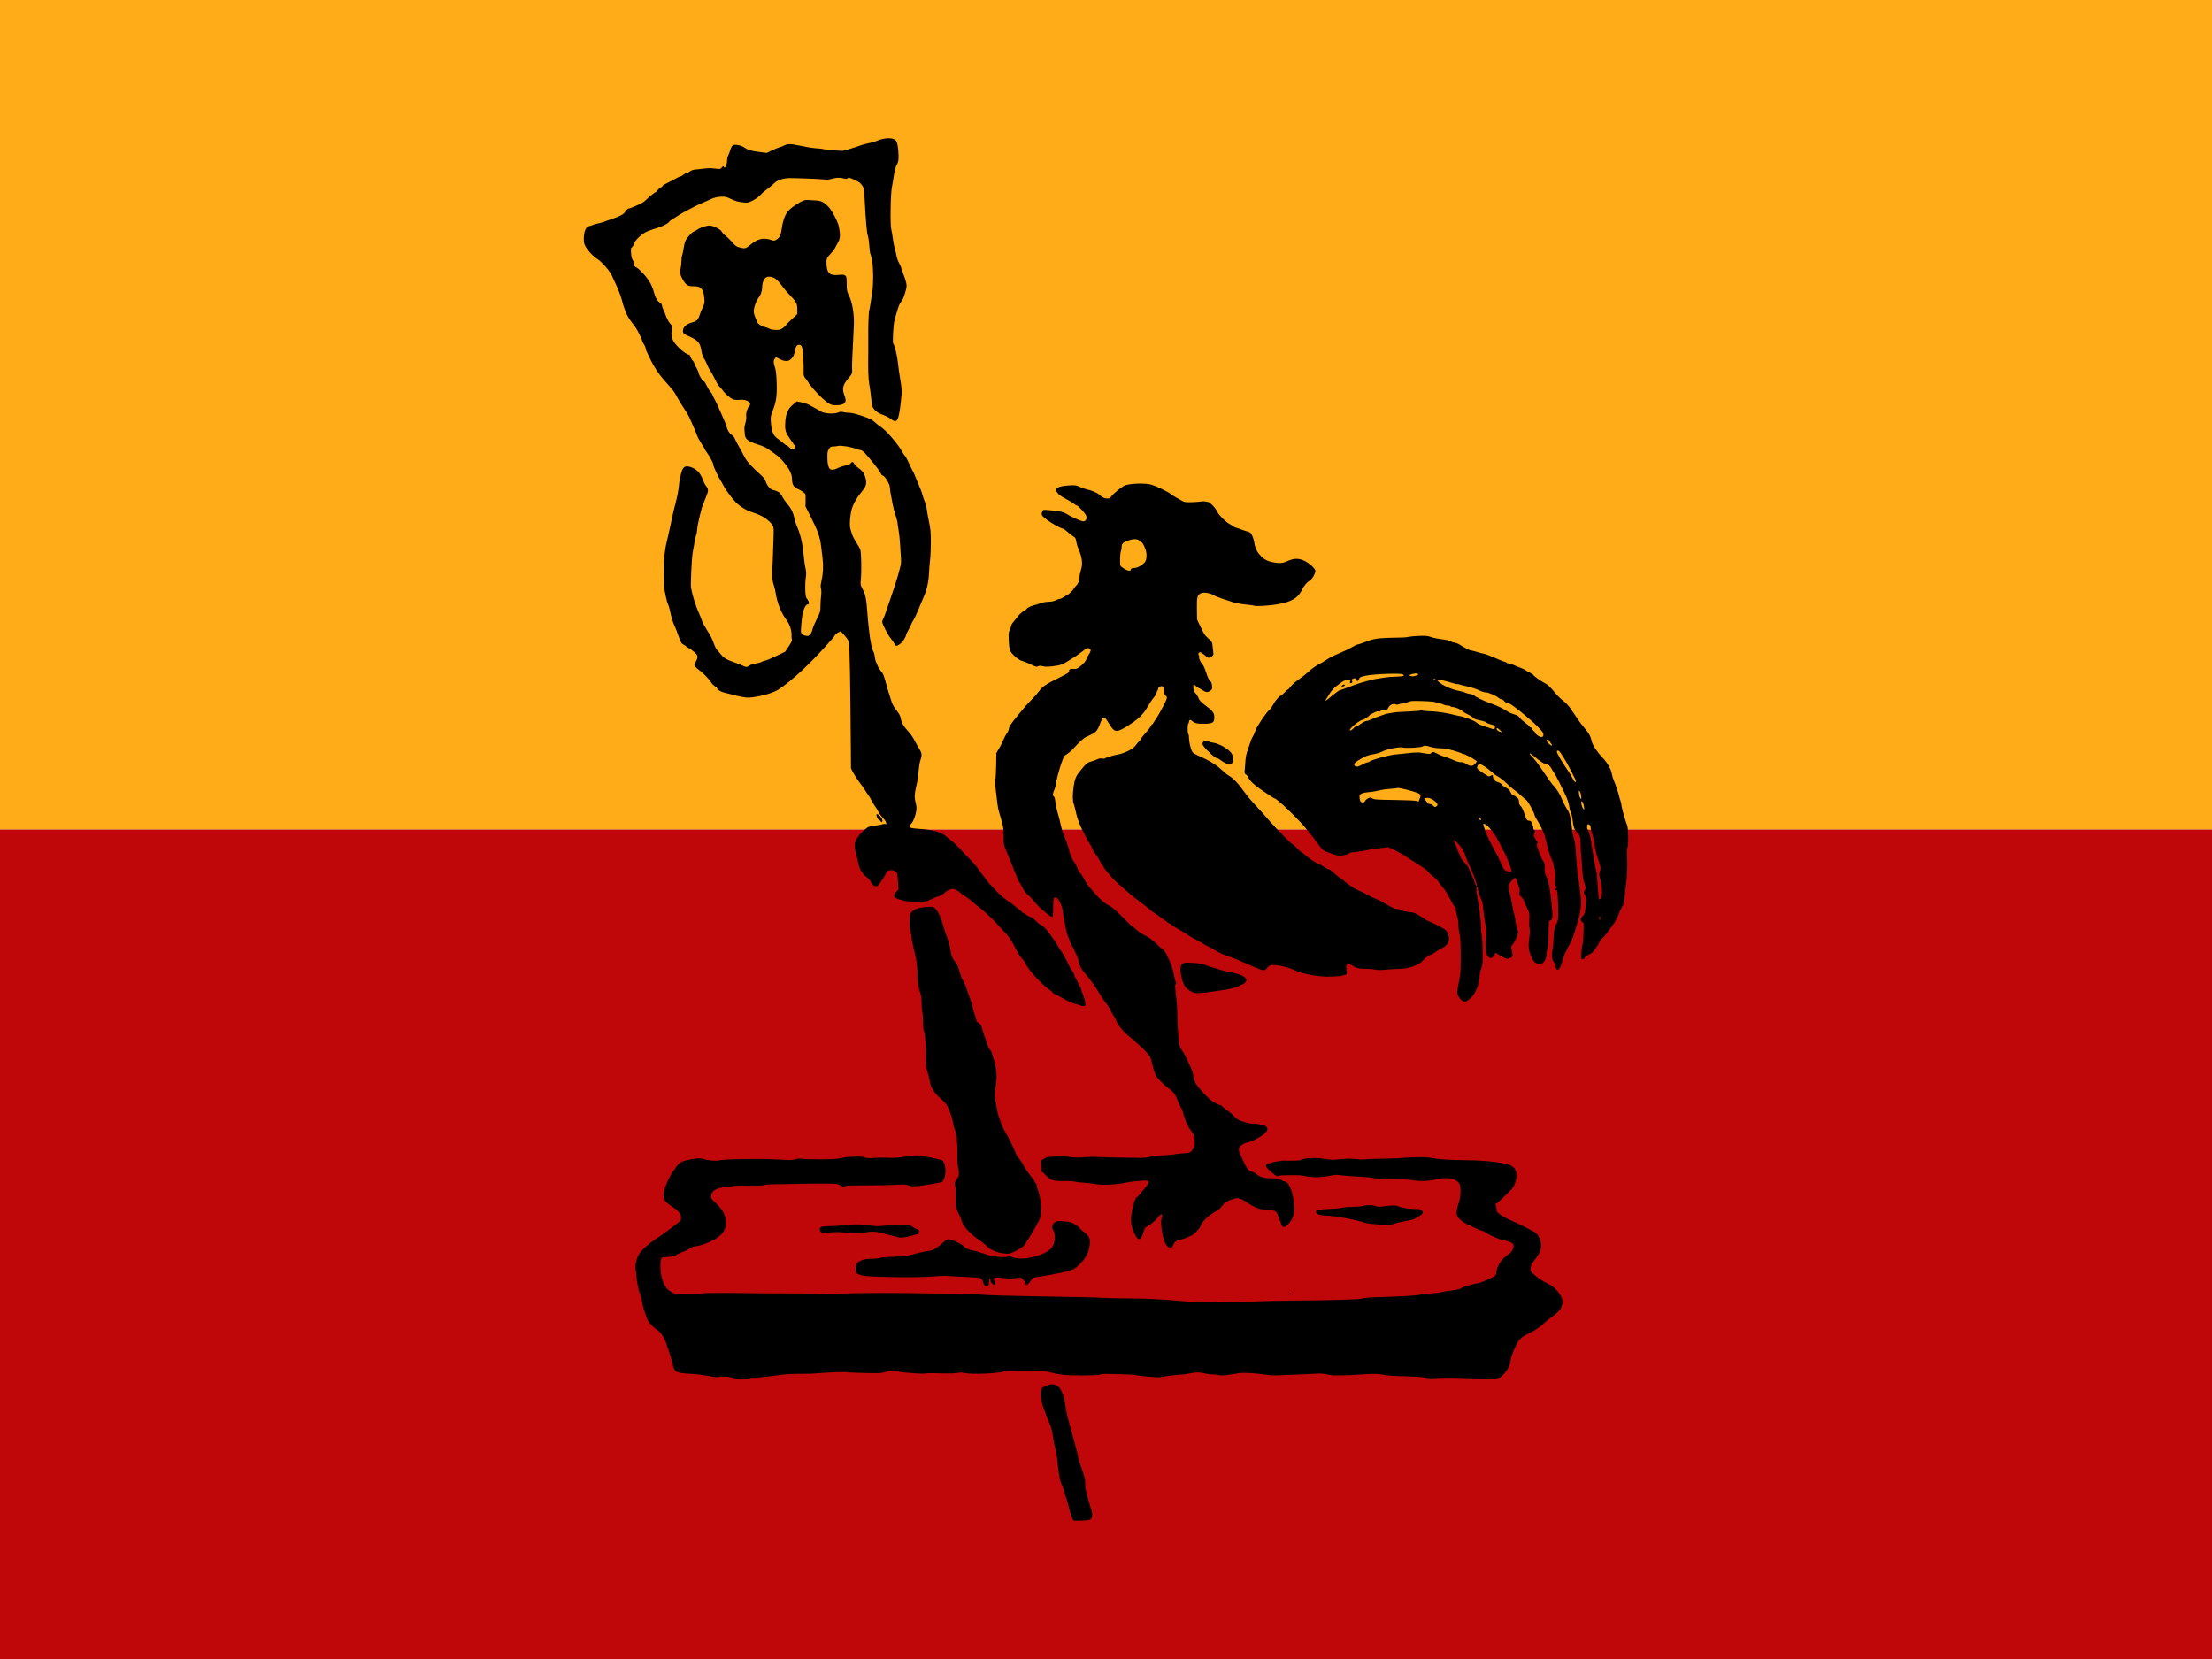 <svg xmlns="http://www.w3.org/2000/svg" viewBox="0 0 640 480"><path fill="#ffac18" d="M0 0H640V240H0z"/><path fill="#bf0709" d="M0 240H640V480H0z"/><path d="M 310.317 439.43 C 309.885 438.482 309.521 437.309 309.067 435.401 C 308.83 434.401 308.547 433.419 308.44 433.217 C 308.332 433.016 308.077 432.215 307.872 431.436 C 307.668 430.658 307.408 429.908 307.296 429.77 C 307.108 429.542 306.727 428.319 306.519 427.285 C 306.402 426.701 306.05 423.923 305.83 421.853 C 305.727 420.876 305.492 419.551 305.311 418.907 C 304.972 417.71 304.781 416.705 304.448 414.385 C 304.343 413.649 303.944 412.393 303.546 411.542 C 303.153 410.705 302.724 409.654 302.592 409.206 C 302.458 408.76 302.267 408.21 302.167 407.988 C 301.162 405.744 300.799 402.676 301.426 401.72 C 301.795 401.157 303.428 400.533 304.533 400.533 C 304.948 400.533 305.558 400.742 306.007 401.04 C 307.025 401.713 307.944 403.983 308.246 406.565 C 308.362 407.571 308.639 409.08 308.861 409.917 C 309.519 412.41 310.442 415.786 310.999 417.738 C 311.286 418.743 311.655 420.225 311.819 421.03 C 311.983 421.835 312.401 423.299 312.748 424.28 C 313.893 427.52 313.984 427.882 313.972 429.156 C 313.96 430.501 314.186 431.549 315.309 435.372 C 316.086 438.019 316.121 438.221 315.927 438.98 C 315.734 439.738 315.123 439.925 312.717 439.964 L 310.577 439.998 L 310.317 439.43 Z M 213.918 398.932 C 213.024 398.845 211.836 398.645 211.278 398.489 C 210.538 398.282 209.823 398.247 208.651 398.36 C 207.728 398.45 206.643 398.433 206.112 398.321 C 205.168 398.124 203.405 397.841 201.933 397.653 C 201.487 397.596 200.143 397.496 198.948 397.43 C 195.524 397.244 195.035 396.895 194.528 394.277 C 194.388 393.55 193.918 391.993 193.482 390.815 C 193.047 389.637 192.691 388.6 192.691 388.509 C 192.691 388.18 191.651 386.283 191.133 385.666 C 190.84 385.319 190.318 384.866 189.97 384.658 C 189.264 384.236 188.085 383.064 187.591 382.292 C 187.178 381.65 186.065 378.389 185.892 377.316 C 185.658 375.871 185.33 374.477 185.173 374.269 C 184.87 373.866 184.181 370.586 184.149 369.395 C 184.131 368.724 184.031 367.83 183.926 367.409 C 183.685 366.44 183.973 364.8 184.641 363.341 C 185.292 361.918 187.471 359.943 190.737 357.816 C 191.875 357.075 192.435 356.663 195.082 354.624 C 197.003 353.143 197.018 353.128 197.062 352.418 C 197.122 351.436 196.177 350.133 194.861 349.386 C 194.282 349.057 193.434 348.443 192.977 348.021 C 191.926 347.052 191.734 345.93 192.288 343.997 C 192.718 342.488 194.214 339.437 194.869 338.731 C 195.124 338.457 195.336 338.16 195.34 338.071 C 195.345 337.983 195.712 337.509 196.155 337.018 C 196.858 336.241 197.163 336.076 198.533 335.725 C 200.812 335.142 202.54 334.999 203.429 335.32 C 204.6 335.742 207.457 335.997 208.093 335.735 C 208.981 335.37 219.967 335.195 224.988 335.466 C 226.496 335.547 228.083 335.63 228.514 335.651 C 228.945 335.671 229.673 335.56 230.133 335.405 C 230.702 335.212 231.296 335.17 231.99 335.271 C 233.247 335.453 239.836 335.491 241.657 335.325 C 242.391 335.258 243.36 335.105 243.812 334.983 C 244.263 334.861 244.852 334.767 245.119 334.775 C 245.387 334.781 246.432 334.733 247.443 334.666 C 248.827 334.576 249.459 334.62 249.998 334.845 C 250.536 335.07 251.192 335.116 252.628 335.03 C 254.732 334.905 255.437 334.902 257.667 335.011 C 258.594 335.057 260.339 334.903 262.233 334.61 C 264.368 334.278 265.424 334.193 265.71 334.331 C 265.936 334.438 266.777 334.58 267.581 334.645 C 268.384 334.709 269.276 334.851 269.563 334.961 C 269.851 335.071 270.644 335.25 271.326 335.359 C 272.69 335.579 272.996 335.84 273.342 337.071 C 273.822 338.776 273.367 341.448 272.508 341.979 C 272.366 342.067 271.464 342.269 270.505 342.427 C 269.546 342.586 268.258 342.798 267.643 342.9 C 265.168 343.311 263.449 343.34 262.757 342.982 C 262.188 342.688 261.702 342.662 259.133 342.791 C 257.502 342.871 255.847 342.939 255.457 342.94 C 255.066 342.941 253.968 342.943 253.019 342.944 C 247.159 342.95 244.708 343.006 244.573 343.141 C 244.305 343.407 243.642 343.306 242.979 342.896 C 242.423 342.552 241.907 342.493 239.096 342.453 C 237.313 342.427 233.387 342.468 230.371 342.544 C 227.354 342.62 224.125 342.677 223.194 342.672 C 222.263 342.666 221.385 342.758 221.244 342.875 C 221.024 343.057 218.138 343.12 214.324 343.024 C 213.018 342.991 208.921 343.505 207.917 343.827 C 206.574 344.26 205.926 344.867 205.779 345.834 C 205.644 346.722 205.58 346.627 207.651 348.617 C 208.198 349.144 208.946 350.157 209.312 350.871 C 209.862 351.942 209.98 352.408 209.997 353.569 C 210.022 355.3 209.668 356.19 208.493 357.351 C 207.009 358.815 203.242 360.444 200.906 360.631 C 200.564 360.659 199.964 360.926 199.573 361.225 C 199.181 361.523 198.363 361.925 197.757 362.116 C 197.149 362.308 196.366 362.679 196.015 362.941 C 195.318 363.461 194.604 363.632 192.878 363.699 C 192.254 363.723 191.648 363.801 191.53 363.875 C 190.943 364.237 190.902 367.364 191.454 369.575 C 191.947 371.545 192.713 372.865 193.704 373.45 C 193.899 373.566 194.286 373.821 194.563 374.019 C 195.001 374.33 195.559 374.377 198.805 374.378 C 200.861 374.379 202.954 374.299 203.457 374.2 C 204.2 374.054 212.414 374.055 219.605 374.201 C 220.387 374.217 223.495 374.23 226.512 374.229 C 231.763 374.228 236.76 374.29 240.019 374.396 C 240.857 374.422 242.777 374.369 244.285 374.276 C 247.725 374.066 260.355 374.045 269.167 374.236 C 272.854 374.316 276.967 374.381 278.307 374.381 C 279.648 374.382 282.071 374.47 283.691 374.576 C 287.168 374.806 291.828 374.946 301.261 375.101 C 313.801 375.306 316.471 375.368 318.831 375.506 C 320.116 375.581 323.771 375.662 326.956 375.687 C 332.306 375.729 336.526 375.936 341.377 376.396 C 342.439 376.497 344.033 376.591 344.92 376.604 C 345.806 376.617 346.594 376.666 346.67 376.713 C 346.979 376.905 358.143 376.772 364.127 376.506 C 365.971 376.425 370.541 376.332 374.284 376.302 C 384.417 376.22 392.777 375.998 393.58 375.791 C 394.8 375.477 395.995 375.38 399.979 375.271 C 405.729 375.112 410.079 374.841 410.969 374.584 C 411.404 374.458 412.765 374.306 413.995 374.244 C 415.223 374.182 416.64 374.01 417.143 373.861 C 417.645 373.711 418.965 373.487 420.074 373.364 C 421.43 373.213 422.31 373.005 422.756 372.728 C 423.453 372.298 426.678 371.331 427.431 371.326 C 428.105 371.322 432.23 369.517 432.63 369.051 C 432.826 368.825 432.986 368.388 432.986 368.081 C 432.986 366.537 434.371 364.327 436.058 363.182 C 437.224 362.391 437.678 361.799 437.93 360.742 C 438.15 359.824 437.07 359.161 434.815 358.826 C 433.902 358.691 430.475 357.145 429.556 356.454 C 429.29 356.253 428.928 356.09 428.751 356.09 C 428.575 356.09 427.696 355.736 426.798 355.302 C 425.9 354.869 424.8 354.343 424.353 354.134 C 423.182 353.586 421.885 352.485 421.601 351.8 C 421.296 351.065 421.48 349.516 422.043 348.092 C 422.59 346.706 422.764 343.887 422.37 342.786 C 421.789 341.164 418.925 340.426 416.029 341.151 C 413.433 341.802 410.407 341.877 407.9 341.352 C 407.565 341.282 405.235 341.198 402.72 341.166 C 399.728 341.126 397.905 341.018 397.44 340.852 C 397.049 340.712 395.129 340.528 393.174 340.441 C 391.219 340.356 388.934 340.183 388.096 340.058 C 387.083 339.907 386.266 339.896 385.659 340.023 C 382.292 340.732 379.929 340.788 377.331 340.22 C 376.716 340.086 375.573 339.991 374.791 340.009 C 374.01 340.028 372.705 340.041 371.891 340.039 C 371.079 340.036 370.256 340.116 370.064 340.216 C 369.561 340.477 369.168 340.279 367.791 339.066 C 366.448 337.885 366.107 337.407 366.34 337.031 C 366.607 336.599 370.206 335.741 371.541 335.791 C 373.97 335.881 376.141 335.803 376.378 335.617 C 377.124 335.031 380.477 334.868 383.148 335.287 C 385.191 335.607 385.735 335.62 387.844 335.396 C 389.647 335.206 390.789 335.197 392.525 335.364 C 393.788 335.485 394.924 335.521 395.047 335.445 C 395.171 335.368 397.505 335.275 400.234 335.237 C 402.963 335.2 405.28 335.116 405.385 335.051 C 405.49 334.987 407.183 334.889 409.147 334.834 C 411.898 334.757 413.079 334.807 414.28 335.051 C 416.134 335.426 419.446 335.639 424.049 335.678 C 430.176 335.731 435.856 336.42 437.211 337.275 C 438.46 338.064 438.76 338.642 438.741 340.224 C 438.72 341.881 438.05 343.489 436.953 344.511 C 436.534 344.902 435.539 345.869 434.74 346.659 C 433.943 347.45 433.115 348.161 432.901 348.241 C 432.605 348.35 432.568 348.441 432.749 348.621 C 432.88 348.751 432.986 349.249 432.986 349.726 C 432.986 350.534 433.058 350.646 434.052 351.391 C 434.639 351.831 435.575 352.389 436.135 352.631 C 439.459 354.075 443.835 356.261 444.366 356.741 C 445.153 357.455 445.51 358.131 445.774 359.398 C 446.1 360.967 445.701 362.321 444.413 364.018 C 443.881 364.719 443.344 365.438 443.216 365.616 C 443.09 365.795 442.927 366.341 442.855 366.831 C 442.727 367.694 442.751 367.746 443.715 368.659 C 444.742 369.629 446.5 370.792 447.915 371.436 C 449.961 372.366 452.081 374.931 452.079 376.471 C 452.075 378.309 451.414 379.281 448.965 381.05 C 448.053 381.709 447.124 382.451 446.9 382.7 C 446.078 383.613 444.189 384.892 442.285 385.825 C 440.796 386.554 440.149 387.004 439.565 387.716 C 438.687 388.787 437.068 392.6 437.038 393.667 C 437.008 394.703 436.654 395.531 435.653 396.905 C 435.063 397.715 434.472 398.265 433.891 398.546 C 432.955 399 432.83 399.001 421.205 398.655 C 419.474 398.603 416.985 398.626 415.674 398.705 C 413.958 398.809 413.02 398.776 412.322 398.587 C 411.76 398.435 409.69 398.285 407.393 398.23 C 402.808 398.122 401.653 398.04 399.979 397.709 C 398.621 397.44 396.66 397.445 393.174 397.729 C 391.889 397.833 389.741 397.925 388.4 397.93 C 387.06 397.936 385.825 397.943 385.659 397.944 C 385.491 397.945 384.678 397.805 383.851 397.634 C 382.929 397.442 381.871 397.364 381.109 397.432 C 380.427 397.494 378.773 397.582 377.432 397.629 C 376.091 397.675 373.623 397.771 371.948 397.84 C 368.312 397.992 368.086 397.988 366.26 397.736 C 362.681 397.242 359.646 397.08 358.38 397.314 C 354.991 397.942 353.274 398.096 352.521 397.841 C 352.116 397.703 351.521 397.628 351.201 397.673 C 350.654 397.751 349.011 397.529 347.877 397.224 C 347.074 397.007 345.46 397.086 343.916 397.417 C 343.135 397.585 342.076 397.725 341.565 397.726 C 340.686 397.73 336.724 398.228 335.811 398.451 C 335.15 398.612 329.877 398.166 328.343 397.82 C 327.971 397.735 326.25 397.645 324.518 397.618 C 322.786 397.59 321.186 397.559 320.964 397.547 C 319.513 397.474 318.582 397.537 318.214 397.734 C 317.654 398.033 309.556 398.045 307.253 397.749 C 306.303 397.627 304.887 397.344 304.105 397.119 C 302.92 396.778 302.106 396.711 299.23 396.72 C 297.33 396.727 295.593 396.726 295.371 396.719 C 295.147 396.711 294.097 396.673 293.035 396.632 C 291.967 396.591 290.88 396.654 290.598 396.771 C 289.147 397.378 281.328 397.725 279.192 397.278 C 278.292 397.09 277.682 397.058 277.363 397.184 C 276.857 397.384 274.535 397.432 270.691 397.322 C 269.406 397.285 268.035 397.314 267.643 397.385 C 266.723 397.554 262.23 397.24 259.583 396.824 C 257.567 396.506 257.482 396.509 256.244 396.925 C 255.056 397.326 254.667 397.347 250.147 397.255 C 247.49 397.2 245.23 397.101 245.123 397.035 C 244.862 396.874 238.95 397.08 236.668 397.33 C 235.663 397.44 233.56 397.516 231.996 397.499 C 229.348 397.469 227.172 397.586 225.343 397.856 C 223.898 398.07 223.658 398.1 220.861 398.425 C 219.317 398.605 217.97 398.7 217.869 398.638 C 217.768 398.575 217.312 398.625 216.855 398.748 C 216.398 398.87 215.917 398.998 215.784 399.031 C 215.651 399.065 214.812 399.02 213.918 398.932 Z M 373.166 374.371 C 373.097 374.259 373.137 374.168 373.256 374.168 C 373.375 374.168 373.471 374.259 373.471 374.371 C 373.471 374.482 373.431 374.574 373.381 374.574 C 373.332 374.574 373.236 374.482 373.166 374.371 Z M 284.839 371.834 C 284.672 371.667 284.478 371.266 284.407 370.941 C 284.185 369.933 283.674 369.653 281.919 369.581 C 278.587 369.441 275.603 369.291 274.01 369.185 C 273.099 369.124 271.576 369.17 270.626 369.288 C 267.591 369.666 253.982 369.586 250.176 369.17 C 249.058 369.048 247.971 368.622 247.69 368.198 C 247.467 367.861 247.504 366.596 247.759 365.866 C 247.921 365.403 248.222 365.115 248.826 364.846 C 250.014 364.317 250.457 364.237 252.409 364.197 C 253.359 364.178 254.364 364.07 254.644 363.956 C 254.923 363.842 255.746 363.731 256.472 363.709 C 259.98 363.603 262.792 363.326 264.061 362.961 C 266.094 362.375 268.05 361.946 268.867 361.905 C 269.792 361.859 271.252 360.996 272.772 359.598 C 273.822 358.634 274.065 358.501 274.621 358.587 C 275.743 358.764 278.057 359.826 278.701 360.461 C 279.528 361.277 280.051 361.512 281.862 361.884 C 282.7 362.056 284.117 362.478 285.011 362.821 C 286.864 363.535 290.079 363.926 291.484 363.611 C 291.938 363.509 292.404 363.501 292.52 363.593 C 292.635 363.686 293.225 363.866 293.831 363.993 C 296.782 364.616 302.047 363.209 304.042 361.266 C 305.241 360.098 305.563 357.529 304.717 355.893 C 304.303 355.091 304.329 354.621 304.824 353.991 C 305.355 353.317 306.125 353.187 308.268 353.411 C 309.741 353.565 310.167 353.701 311.157 354.336 C 311.797 354.744 312.405 355.238 312.509 355.432 C 312.613 355.626 313.125 356.103 313.645 356.492 C 315.088 357.572 315.454 358.296 315.321 359.813 C 315.104 362.299 314.272 363.959 312.24 365.963 C 311.766 366.43 311.11 366.951 310.782 367.121 C 310.1 367.473 308.186 368.036 306.847 368.276 C 306.344 368.366 304.927 368.64 303.698 368.883 C 302.469 369.126 301.052 369.367 300.55 369.418 C 298.954 369.582 298.8 369.668 298.032 370.826 C 297.267 371.976 296.844 372.152 296.728 371.366 C 296.693 371.127 296.397 370.647 296.072 370.298 L 295.479 369.664 L 293.902 369.806 C 293.033 369.884 292.277 369.956 292.222 369.966 C 292.166 369.976 291.435 369.903 290.597 369.806 C 288.427 369.552 288.217 369.552 287.743 369.806 C 287.364 370.009 287.352 370.061 287.637 370.297 C 288.027 370.62 288.067 371.731 287.69 371.731 C 287.234 371.731 286.534 370.926 286.534 370.402 C 286.534 370.127 286.443 369.902 286.332 369.902 C 286.219 369.902 286.128 370.349 286.128 370.896 C 286.128 371.615 286.039 371.924 285.807 372.013 C 285.329 372.196 285.172 372.167 284.839 371.834 Z M 289.801 362.572 C 288.262 362.373 286.065 361.329 285.451 360.506 C 285.222 360.198 284.297 359.452 283.397 358.85 C 280.802 357.111 278.668 354.83 278.287 353.385 C 278.162 352.917 277.874 352.169 277.646 351.722 C 276.472 349.426 276.477 349.448 276.526 346.441 C 276.553 344.741 276.482 343.374 276.35 343.041 C 276.172 342.596 276.199 342.331 276.486 341.721 C 276.683 341.301 276.929 340.901 277.032 340.834 C 277.442 340.566 277.565 339.195 277.279 338.094 C 277.122 337.492 277.002 336.154 277.013 335.119 C 277.056 330.95 276.823 328.29 276.301 326.972 C 276.028 326.286 275.759 325.266 275.703 324.707 C 275.592 323.593 274.61 320.876 273.888 319.686 C 273.637 319.271 272.894 318.477 272.239 317.924 C 271.585 317.37 270.899 316.694 270.717 316.421 C 270.535 316.148 270.129 315.557 269.815 315.108 C 269.443 314.576 269.185 313.871 269.074 313.087 C 268.981 312.426 268.661 311.113 268.362 310.171 C 267.895 308.693 267.828 308.164 267.873 306.324 C 267.954 303.089 267.712 299.365 267.367 298.539 C 267.165 298.056 267.062 297.11 267.06 295.716 C 267.058 294.563 266.961 293.192 266.844 292.671 C 266.727 292.148 266.639 290.995 266.649 290.107 C 266.661 288.991 266.542 288.127 266.262 287.304 C 265.702 285.657 265.384 283.7 265.443 282.255 C 265.526 280.226 265.197 277.727 264.472 274.881 C 264.094 273.394 263.784 271.879 263.784 271.515 C 263.784 271.151 263.624 270.218 263.429 269.444 C 263.163 268.392 263.1 267.557 263.178 266.145 C 263.28 264.312 263.304 264.236 263.957 263.667 C 264.79 262.939 266.24 262.518 268.33 262.397 C 269.852 262.309 269.96 262.332 270.564 262.867 C 271.457 263.661 272.292 265.502 273.046 268.34 C 273.208 268.955 273.512 269.869 273.718 270.372 C 274.302 271.79 274.917 274.016 275.065 275.247 C 275.224 276.579 275.537 277.3 276.443 278.416 C 276.929 279.013 277.277 279.817 277.677 281.259 C 277.983 282.365 278.413 283.462 278.632 283.696 C 278.851 283.929 279.338 285.072 279.714 286.234 C 280.09 287.397 280.584 288.773 280.811 289.294 C 281.037 289.814 281.286 290.683 281.362 291.224 C 281.439 291.765 281.72 292.763 281.987 293.442 C 282.253 294.121 282.472 294.878 282.472 295.125 C 282.472 295.417 282.706 295.711 283.144 295.969 C 283.732 296.317 283.874 296.577 284.275 298.044 C 284.527 298.967 284.898 300.089 285.099 300.536 C 285.3 300.982 285.533 301.667 285.617 302.059 C 285.702 302.45 286.033 303.131 286.355 303.572 C 286.677 304.012 286.941 304.467 286.941 304.583 C 286.941 304.698 287.159 305.388 287.427 306.117 C 287.694 306.846 288.03 308.388 288.173 309.544 C 288.402 311.397 288.391 311.952 288.072 314.216 C 287.712 316.766 287.712 316.805 288.157 319.426 C 288.402 320.878 288.743 322.432 288.912 322.879 C 289.082 323.326 289.432 324.298 289.69 325.04 C 289.947 325.781 290.509 326.97 290.938 327.68 C 291.367 328.391 292.003 329.566 292.351 330.293 C 293.501 332.695 294.05 333.921 294.05 334.091 C 294.05 334.182 294.462 334.759 294.966 335.372 C 295.47 335.986 295.937 336.664 296.007 336.878 C 296.208 337.513 297.506 339.459 298.452 340.547 C 298.935 341.104 299.332 341.664 299.332 341.792 C 299.332 341.92 299.468 342.138 299.636 342.277 C 299.803 342.416 299.94 342.756 299.94 343.033 C 299.94 343.31 300.072 343.824 300.231 344.176 C 301.139 346.178 301.513 350.619 300.926 352.433 C 300.596 353.454 297.602 358.598 296.352 360.294 C 295.787 361.061 292.462 362.806 291.642 362.767 C 291.347 362.753 290.518 362.665 289.801 362.572 Z M 338.093 360.821 C 337.796 360.636 337.371 360.158 337.151 359.76 C 336.791 359.11 336.15 356.667 336.133 355.886 C 336.13 355.719 336.062 355.107 335.983 354.526 C 335.896 353.889 335.935 353.093 336.08 352.516 C 336.485 350.908 335.989 350.942 334.686 352.611 C 334.304 353.099 333.368 353.899 332.606 354.386 C 331.845 354.875 331.219 355.298 331.216 355.326 C 331.212 355.355 331.001 356.012 330.746 356.786 C 330.012 359.016 329.332 359.104 328.337 357.095 C 327.103 354.603 326.975 353.067 327.695 349.396 C 327.973 347.976 328.676 346.34 329.006 346.34 C 329.14 346.34 330.467 344.771 331.876 342.947 C 332.673 341.916 332.407 341.516 330.98 341.596 C 328.525 341.734 327.385 341.86 325.931 342.151 C 322.64 342.81 319.062 342.98 316.901 342.581 C 316.119 342.436 314.611 342.264 313.55 342.199 C 312.488 342.134 311.3 341.986 310.909 341.869 C 310.518 341.753 309.147 341.679 307.862 341.705 C 304.788 341.766 304.034 341.537 302.657 340.127 C 302.067 339.522 301.511 339.027 301.422 339.027 C 301.333 339.027 301.244 338.296 301.223 337.403 L 301.185 335.779 L 302.117 335.233 C 302.903 334.772 303.322 334.679 304.795 334.636 C 305.756 334.606 306.953 334.565 307.456 334.542 C 307.959 334.521 308.899 334.613 309.546 334.749 C 310.383 334.926 311.521 334.95 313.506 334.832 C 315.038 334.741 316.429 334.691 316.596 334.721 C 316.985 334.791 328.216 335.039 330.104 335.02 C 330.886 335.012 332.075 334.87 332.745 334.701 C 333.415 334.535 334.101 334.392 334.268 334.386 C 337.037 334.273 338.67 334.152 339.753 333.98 C 340.479 333.863 341.804 333.718 342.697 333.656 C 344.152 333.556 344.373 333.486 344.797 332.985 C 345.616 332.018 345.767 331.45 345.634 329.826 C 345.52 328.423 345.446 328.235 344.575 327.121 C 343.924 326.291 343.417 325.306 342.914 323.895 C 342.516 322.777 342.19 321.725 342.19 321.555 C 342.19 321.386 341.976 320.929 341.716 320.54 C 341.456 320.151 340.989 319.131 340.679 318.275 C 340.078 316.61 339.471 315.845 337.811 314.652 C 337.266 314.262 336.542 313.627 336.204 313.242 C 335.866 312.857 335.302 312.254 334.952 311.902 C 334.311 311.255 333.907 310.157 333.174 307.058 C 332.876 305.798 332.708 305.516 331.488 304.215 C 330.743 303.42 329.933 302.632 329.687 302.465 C 329.441 302.297 328.978 301.886 328.657 301.55 C 328.336 301.215 327.767 300.712 327.393 300.433 C 325.222 298.814 323.261 296.479 322.789 294.949 C 322.701 294.67 322.325 293.986 321.95 293.429 C 321.575 292.872 321.268 292.344 321.268 292.257 C 321.268 292.03 320.266 290.499 319.614 289.728 C 319.311 289.371 318.677 288.411 318.206 287.596 C 317.143 285.756 315.415 283.333 313.986 281.682 C 312.771 280.28 312.236 279.242 312.027 277.887 C 311.949 277.384 311.666 276.592 311.397 276.125 C 311.129 275.658 310.909 275.163 310.909 275.027 C 310.909 274.889 310.694 274.494 310.432 274.149 C 310.17 273.803 309.838 273.154 309.696 272.707 C 309.553 272.261 309.258 271.497 309.041 271.011 C 308.823 270.524 308.559 269.61 308.455 268.98 C 308.35 268.348 308.125 267.238 307.955 266.512 C 307.784 265.786 307.603 264.634 307.552 263.952 C 307.432 262.365 306.437 260.095 305.719 259.767 C 304.847 259.371 304.714 259.749 304.714 262.611 C 304.714 264.757 304.662 265.193 304.403 265.244 C 303.912 265.342 300.546 262.518 299.491 261.124 C 298.964 260.428 298.061 259.463 297.482 258.979 C 296.904 258.496 296.301 257.786 296.14 257.403 C 295.98 257.021 295.497 256.148 295.067 255.466 C 294.637 254.782 294.218 253.949 294.139 253.614 C 294.059 253.278 293.927 252.913 293.846 252.802 C 293.764 252.69 293.5 252.05 293.257 251.379 C 293.016 250.709 292.49 249.384 292.089 248.434 C 291.687 247.485 291.142 246.193 290.877 245.565 C 290.464 244.59 290.393 244.088 290.393 242.136 C 290.393 240.878 290.296 239.473 290.175 239.013 C 290.055 238.553 289.817 237.628 289.645 236.958 C 289.473 236.288 289.263 235.557 289.177 235.333 C 288.903 234.619 288.59 232.938 288.458 231.473 C 288.387 230.692 288.218 229.275 288.082 228.327 C 287.922 227.209 287.896 226.206 288.008 225.483 C 288.103 224.868 288.202 222.902 288.226 221.114 L 288.271 217.864 L 289.043 216.593 C 289.468 215.893 290.028 214.78 290.288 214.118 C 290.547 213.455 291.007 212.588 291.311 212.19 C 291.615 211.793 291.885 211.18 291.913 210.83 C 291.963 210.188 292.353 209.605 294.524 206.933 C 296.355 204.678 297.162 203.763 298.674 202.223 C 299.442 201.442 300.392 200.346 300.783 199.788 C 301.593 198.634 302.687 197.928 306.786 195.907 C 308.751 194.938 309.436 194.506 309.352 194.288 C 309.142 193.738 309.64 193.433 310.574 193.538 C 311.355 193.626 311.567 193.548 312.515 192.831 C 313.489 192.093 314.362 191.015 314.362 190.549 C 314.362 190.446 314.636 189.955 314.971 189.458 C 315.73 188.335 315.761 187.753 315.071 187.58 C 314.533 187.445 314.508 187.458 312.432 189.018 C 311.762 189.523 311.077 189.997 310.909 190.073 C 310.742 190.15 310.102 190.551 309.487 190.964 C 307.63 192.213 306.857 192.501 304.687 192.757 C 303.137 192.939 302.402 192.943 301.712 192.768 C 301.048 192.602 300.682 192.598 300.383 192.759 C 299.901 193.017 299.707 192.963 297.799 192.049 C 297.013 191.673 296.087 191.307 295.742 191.238 C 294.837 191.057 292.912 189.467 292.411 188.486 C 292.081 187.838 291.957 187.127 291.871 185.379 C 291.772 183.359 291.807 183.006 292.194 182.131 C 292.432 181.591 292.628 181.033 292.628 180.889 C 292.628 180.646 293.006 180.141 294.796 177.993 C 295.195 177.513 295.876 176.94 296.309 176.719 C 296.742 176.498 297.097 176.224 297.097 176.111 C 297.097 175.868 298.69 175.158 299.585 174.998 C 299.929 174.938 300.31 174.818 300.432 174.748 C 300.895 174.448 302.524 174.108 303.554 174.098 C 304.212 174.098 304.937 173.928 305.425 173.688 C 305.863 173.458 306.395 173.278 306.607 173.278 C 306.819 173.278 307.33 173.048 307.742 172.768 C 308.153 172.488 308.545 172.268 308.612 172.268 C 308.907 172.268 310.434 170.838 310.709 170.308 C 310.875 169.988 311.158 169.618 311.34 169.478 C 311.858 169.088 312.331 167.908 312.331 167.008 C 312.331 166.558 312.483 165.748 312.67 165.208 C 313.352 163.258 313.156 161.338 312.008 158.758 C 311.76 158.198 311.494 157.318 311.418 156.808 C 311.257 155.728 311.189 155.608 310.5 155.168 C 310.219 154.998 309.493 154.428 308.887 153.908 C 308.281 153.388 307.705 152.968 307.607 152.968 C 307.082 152.968 304.305 151.448 302.937 150.418 C 301.337 149.208 301.197 148.958 301.563 147.998 C 301.762 147.468 301.782 147.468 303.341 147.588 C 306.5 147.828 307.707 148.098 308.777 148.798 C 309.838 149.488 312.246 150.588 313.179 150.808 C 313.876 150.968 314.362 150.508 314.362 149.678 C 314.362 149.208 314.062 148.718 313.122 147.668 C 312.441 146.888 311.762 146.268 311.615 146.268 C 311.467 146.268 311.088 146.048 310.772 145.788 C 310.457 145.528 309.376 144.878 308.37 144.318 C 306.595 143.368 306.356 143.178 305.718 142.278 C 305.014 141.278 306.219 140.648 309.182 140.458 C 311.092 140.338 311.287 140.368 312.432 140.878 C 313.102 141.168 314.016 141.488 314.463 141.588 C 315.781 141.868 317.439 142.568 318.002 143.078 C 318.964 143.968 319.524 144.228 320.399 144.228 C 320.877 144.228 321.268 144.168 321.268 144.068 C 321.268 143.528 324.538 140.748 325.602 140.398 C 327.421 139.808 331.639 139.738 333.303 140.278 C 334.759 140.748 338.014 142.328 338.691 142.908 C 338.996 143.158 339.611 143.568 340.057 143.808 C 340.504 144.048 341.281 144.488 341.784 144.788 C 342.596 145.278 342.891 145.328 344.425 145.308 C 345.374 145.288 346.562 145.218 347.065 145.148 C 348.141 144.988 348.258 144.988 348.791 145.128 C 349.015 145.168 349.346 145.218 349.528 145.228 C 349.71 145.238 350.212 145.598 350.646 146.028 C 351.565 146.958 351.716 147.158 352.2 148.098 C 352.739 149.148 354.724 151.098 355.821 151.658 C 356.351 151.928 356.842 152.238 356.911 152.348 C 356.979 152.458 357.42 152.648 357.89 152.768 C 358.36 152.898 359.019 153.128 359.354 153.268 C 359.689 153.408 360.383 153.638 360.896 153.778 C 361.717 153.988 361.885 154.128 362.29 154.968 C 362.543 155.488 362.826 156.448 362.917 157.098 C 363.118 158.518 363.701 159.708 364.703 160.748 C 365.752 161.838 366.62 162.328 368.059 162.638 C 370.074 163.068 371.109 162.998 372.589 162.308 C 374.392 161.478 375.815 161.478 377.486 162.298 C 378.912 163.008 380.581 164.548 380.581 165.158 C 380.581 165.848 379.805 167.348 379.24 167.738 C 378.011 168.588 377.3 169.418 376.64 170.768 C 375.549 173.018 373.559 174.178 369.713 174.828 C 367.146 175.268 363.164 175.488 362.729 175.218 C 362.619 175.158 361.557 175.008 360.371 174.898 C 359.185 174.788 357.601 174.498 356.854 174.268 C 353.328 173.158 351.793 172.598 351.006 172.138 C 349.981 171.538 348.327 171.298 347.517 171.638 C 346.406 172.098 346.245 172.698 346.302 176.155 L 346.354 179.271 L 347.131 180.896 C 348.422 183.595 348.493 183.703 349.636 184.755 C 350.674 185.71 350.745 185.838 350.826 186.888 C 350.874 187.503 350.97 188.335 351.039 188.738 C 351.148 189.37 351.09 189.528 350.611 189.905 C 349.838 190.513 349.528 190.458 348.511 189.528 C 348.023 189.082 347.461 188.716 347.264 188.716 C 346.825 188.716 346.575 189.284 346.862 189.63 C 346.977 189.769 347.016 190.029 346.947 190.208 C 346.825 190.529 347.405 191.679 348.091 192.473 C 348.283 192.698 348.7 193.703 349.016 194.708 C 349.389 195.896 349.761 196.683 350.081 196.954 C 350.441 197.263 350.596 197.642 350.669 198.397 C 350.761 199.363 350.731 199.448 350.126 199.878 C 349.384 200.406 348.876 200.343 347.753 199.581 C 347.343 199.303 346.926 199.075 346.825 199.075 C 346.724 199.075 346.395 198.847 346.093 198.568 C 345.792 198.288 345.465 198.06 345.366 198.06 C 345.266 198.06 345.229 198.517 345.283 199.075 C 345.354 199.816 345.517 200.218 345.886 200.559 C 346.165 200.818 346.548 201.434 346.739 201.931 C 347.02 202.661 347.416 203.082 348.813 204.138 C 350.982 205.777 351.331 206.252 351.331 207.573 C 351.331 209.096 350.872 209.383 348.391 209.408 C 346.344 209.428 345.61 209.256 344.896 208.588 C 344.408 208.13 344.018 208.236 344.018 208.825 C 344.018 209.036 343.926 209.264 343.815 209.333 C 343.703 209.402 343.612 210.088 343.612 210.857 C 343.612 211.625 343.703 212.311 343.815 212.38 C 343.926 212.449 344.018 212.967 344.018 213.531 C 344.018 214.737 344.516 216.793 344.977 217.498 C 345.156 217.772 345.721 218.183 346.235 218.413 C 350.138 220.163 351.884 221.228 353.753 223 C 354.376 223.591 355.159 224.221 355.495 224.399 C 356.79 225.09 358.239 226.63 360.335 229.544 C 360.937 230.382 362.299 231.982 363.361 233.098 C 364.422 234.216 366.142 236.135 367.185 237.364 C 369.257 239.809 373.777 244.372 374.127 244.372 C 374.247 244.372 374.669 244.749 375.064 245.211 C 375.459 245.672 376.026 246.197 376.323 246.379 C 376.621 246.56 377.344 247.119 377.931 247.622 C 379.14 248.658 380.03 249.233 381.495 249.924 C 382.053 250.187 382.866 250.646 383.3 250.942 C 383.735 251.239 384.218 251.481 384.375 251.481 C 384.703 251.481 384.943 251.66 386.239 252.869 C 386.757 253.353 387.456 253.892 387.791 254.066 C 388.126 254.239 388.629 254.609 388.909 254.887 C 389.188 255.166 389.645 255.537 389.924 255.712 C 390.203 255.888 390.751 256.276 391.143 256.575 C 391.534 256.874 392.524 257.403 393.343 257.751 C 394.162 258.098 395.076 258.556 395.374 258.766 C 395.672 258.976 396.739 259.495 397.744 259.919 C 398.75 260.343 399.664 260.757 399.775 260.84 C 399.887 260.922 400.79 261.458 401.78 262.03 C 403.084 262.782 403.765 263.057 404.244 263.024 C 404.614 262.999 405.158 263.145 405.48 263.357 C 405.844 263.595 406.535 263.76 407.364 263.807 C 408.11 263.848 409.03 264.052 409.505 264.282 C 410.442 264.733 412.315 265.875 412.47 266.088 C 412.526 266.166 412.984 266.384 413.486 266.574 C 413.989 266.765 415.291 267.382 416.38 267.945 C 418.502 269.043 418.892 269.477 419.189 271.076 C 419.392 272.172 418.954 273.176 417.967 273.876 C 417.534 274.183 417.096 274.434 416.994 274.434 C 416.892 274.434 416.221 274.845 415.503 275.346 C 414.785 275.847 414.093 276.259 413.966 276.26 C 413.475 276.265 412.641 276.851 411.855 277.745 C 410.452 279.338 407.655 280.324 404.533 280.325 C 403.799 280.325 402.223 280.422 401.032 280.542 C 399.382 280.709 398.586 280.701 397.695 280.51 C 397.052 280.372 395.84 280.279 395.002 280.302 C 393.383 280.348 392.162 280.035 391.149 279.313 C 390.47 278.83 390.06 278.796 389.665 279.191 C 389.435 279.421 389.42 279.68 389.586 280.496 C 389.823 281.651 389.59 282.153 388.815 282.153 C 388.569 282.153 388.298 282.222 388.215 282.305 C 388.13 282.389 387.224 282.48 386.2 282.507 C 385.175 282.536 384.247 282.563 384.135 282.57 C 381.931 282.692 376.567 281.696 374.953 280.865 C 373.013 279.866 369.094 278.976 367.786 279.237 C 367.401 279.315 366.948 279.632 366.631 280.047 C 365.958 280.93 365.481 280.923 363.416 279.997 C 362.522 279.597 361.334 279.092 360.776 278.877 C 360.217 278.662 359.441 278.312 359.05 278.102 C 358.658 277.891 357.47 277.425 356.409 277.067 C 354.081 276.282 352.284 275.465 351.051 274.633 C 350.548 274.293 349.833 273.914 349.464 273.791 C 349.094 273.667 348.501 273.35 348.145 273.086 C 347.79 272.822 347.445 272.606 347.379 272.606 C 347.313 272.606 346.898 272.377 346.456 272.098 C 346.013 271.819 345.571 271.591 345.472 271.591 C 345.374 271.591 344.581 271.111 343.71 270.524 C 342.838 269.937 341.6 269.178 340.958 268.836 C 340.316 268.494 339.468 267.968 339.074 267.668 C 338.68 267.367 338.302 267.122 338.234 267.122 C 338.166 267.122 337.601 266.733 336.978 266.258 C 336.356 265.783 335.503 265.167 335.082 264.887 C 333.473 263.817 333.118 263.557 332.034 262.652 C 331.42 262.139 330.231 261.222 329.393 260.612 C 328.556 260.002 327.361 259.047 326.739 258.489 C 326.117 257.93 325.34 257.245 325.012 256.966 C 322.853 255.128 322.286 254.572 320.846 252.883 C 319.961 251.847 319.237 250.89 319.237 250.757 C 319.237 250.624 319.109 250.409 318.952 250.279 C 318.796 250.149 318.436 249.553 318.152 248.956 C 317.87 248.358 317.365 247.557 317.03 247.177 C 316.696 246.796 316.265 246.077 316.073 245.581 C 315.881 245.083 315.521 244.402 315.275 244.068 C 315.029 243.732 314.535 242.863 314.177 242.138 C 313.819 241.412 313.446 240.68 313.348 240.513 C 312.578 239.198 311.626 236.656 311.297 235.04 C 311.08 233.972 310.798 232.87 310.671 232.591 C 310.33 231.847 310.312 229.913 310.624 227.698 C 310.942 225.446 311.304 224.539 312.432 223.158 C 314.348 220.814 314.554 220.638 315.747 220.309 C 316.382 220.135 317.192 219.845 317.548 219.665 C 317.984 219.445 318.427 219.381 318.904 219.471 C 319.318 219.548 319.665 219.517 319.741 219.394 C 319.812 219.279 320.034 219.184 320.233 219.184 C 320.433 219.184 320.883 219.042 321.233 218.867 C 321.583 218.693 322.488 218.456 323.245 218.341 C 324.081 218.214 325.271 217.818 326.284 217.33 C 327.626 216.683 328.091 216.333 328.688 215.521 C 329.095 214.967 329.501 214.513 329.591 214.513 C 329.68 214.513 329.896 214.216 330.071 213.853 C 330.245 213.49 330.895 212.651 331.514 211.988 C 332.134 211.327 332.755 210.527 332.895 210.212 C 333.035 209.896 333.209 209.638 333.282 209.638 C 333.408 209.638 333.634 209.312 334.912 207.283 C 335.753 205.949 337.342 202.899 337.534 202.25 C 337.675 201.777 337.627 201.603 337.284 201.325 C 336.979 201.078 336.844 200.702 336.801 199.978 C 336.768 199.426 336.733 198.912 336.723 198.835 C 336.713 198.759 336.526 198.639 336.307 198.57 C 335.771 198.4 335.081 198.796 335.081 199.273 C 335.081 199.487 335.001 199.71 334.904 199.77 C 334.806 199.83 334.672 200.152 334.606 200.485 C 334.539 200.818 334.167 201.443 333.778 201.873 C 333.39 202.303 332.587 203.512 331.994 204.558 C 330.757 206.744 329.328 208.099 326.125 210.124 C 323.753 211.623 322.787 211.812 321.968 210.933 C 321.669 210.611 321.08 209.754 320.659 209.028 C 319.481 206.995 319.062 207.127 318.121 209.827 C 317.948 210.322 317.591 211.01 317.327 211.357 C 316.856 211.974 316.488 212.201 314.468 213.118 C 313.5 213.558 312.487 214.46 310.502 216.652 C 309.998 217.207 309.206 217.881 308.74 218.149 C 308.274 218.418 307.844 218.783 307.783 218.962 C 307.723 219.14 307.528 219.652 307.351 220.098 C 306.623 221.929 305.412 226.43 305.55 226.789 C 305.597 226.913 305.406 227.583 305.124 228.276 C 304.547 229.695 304.485 230.264 304.888 230.419 C 305.047 230.48 305.222 230.988 305.299 231.608 C 305.475 233.028 305.776 234.419 306.259 236.043 C 306.476 236.77 306.787 238.027 306.95 238.837 C 307.113 239.646 307.397 240.652 307.578 241.071 C 308.093 242.253 308.902 244.408 309.084 245.082 C 309.175 245.418 309.393 246.218 309.569 246.861 C 309.836 247.837 310.682 249.467 311.122 249.856 C 311.185 249.912 311.354 250.277 311.497 250.668 C 311.875 251.699 312.362 252.575 312.658 252.754 C 312.799 252.839 313.299 253.617 313.768 254.48 C 314.237 255.344 314.723 256.142 314.847 256.255 C 314.971 256.367 315.437 256.911 315.883 257.464 C 317.565 259.556 319.542 261.368 320.826 261.994 C 321.816 262.477 322.686 263.214 324.821 265.374 C 326.322 266.894 327.626 268.137 327.719 268.137 C 327.811 268.137 328.277 268.5 328.752 268.944 C 329.646 269.777 329.865 269.921 331.536 270.778 C 332.08 271.057 332.676 271.423 332.86 271.591 C 333.044 271.758 333.491 272.124 333.856 272.403 C 334.22 272.682 334.842 273.253 335.238 273.672 C 335.635 274.092 336.069 274.434 336.203 274.434 C 336.528 274.434 337.396 275.714 337.926 276.973 C 338.161 277.532 338.542 278.387 338.773 278.874 C 339.004 279.361 339.383 280.732 339.614 281.921 C 339.846 283.11 340.125 284.144 340.236 284.219 C 340.363 284.306 340.338 284.476 340.167 284.682 C 339.946 284.947 339.941 285.382 340.141 287.083 C 340.554 290.617 340.604 291.307 340.656 294.238 C 340.685 295.802 340.814 298.337 340.943 299.869 C 341.179 302.666 341.288 303.019 342.34 304.395 C 342.68 304.84 344.622 308.92 344.902 309.777 C 345.066 310.28 345.266 311.102 345.346 311.606 C 345.589 313.149 346.204 314.135 348.306 316.353 C 349.823 317.953 350.639 318.642 351.573 319.109 C 352.257 319.451 352.926 319.731 353.058 319.731 C 353.191 319.731 353.473 319.925 353.686 320.161 C 353.899 320.399 354.582 320.94 355.206 321.364 C 355.828 321.788 356.616 322.453 356.958 322.841 C 357.3 323.231 357.82 323.706 358.115 323.9 C 358.753 324.318 361.898 325.236 362.154 325.078 C 362.445 324.898 365.612 325.455 366.1 325.771 C 367.224 326.502 366.754 327.566 364.767 328.788 C 363.216 329.744 361.633 330.496 361.177 330.496 C 360.671 330.496 359.397 331.09 358.9 331.556 C 358.29 332.13 358.308 333.016 358.956 334.27 C 359.241 334.82 359.706 335.818 359.991 336.488 C 360.593 337.908 361.577 339.027 362.221 339.027 C 362.471 339.027 362.948 339.258 363.283 339.539 C 364.508 340.571 365.676 340.92 367.885 340.915 C 369.69 340.911 369.995 340.965 370.624 341.391 C 371.013 341.655 371.486 341.871 371.675 341.871 C 372.767 341.871 373.879 344.232 374.298 347.447 C 374.627 349.968 374.468 351.572 373.768 352.781 C 373.029 354.058 371.92 355.146 371.516 354.991 C 371.344 354.925 371.134 354.871 371.049 354.871 C 370.963 354.871 370.586 353.955 370.209 352.835 C 369.355 350.294 369.197 350.172 366.576 350.041 C 364.314 349.927 363.104 349.47 360.597 347.778 C 359.741 347.201 358.941 346.789 358.819 346.865 C 358.697 346.94 358.522 346.88 358.431 346.731 C 358.203 346.363 354.827 347.445 354.329 348.046 C 353.066 349.571 352.479 350.199 352.316 350.199 C 352.214 350.199 351.496 350.617 350.721 351.127 C 349.065 352.218 347.556 353.817 347.366 354.682 C 347.204 355.423 345.172 357.474 344.432 357.644 C 344.149 357.71 343.734 357.876 343.51 358.014 C 343.287 358.151 342.538 358.407 341.846 358.582 C 340.167 359.006 339.966 359.141 339.468 360.166 C 338.967 361.197 338.817 361.269 338.093 360.821 Z M 327.218 164.748 C 327.302 164.428 327.495 164.338 328.17 164.338 C 329.023 164.338 330.321 163.638 331.197 162.698 C 331.791 162.058 331.902 160.348 331.441 159.008 C 330.931 157.528 330.521 156.928 329.641 156.388 C 328.795 155.858 327.991 155.868 326.416 156.398 C 324.936 156.898 324.518 157.318 324.518 158.288 C 324.518 158.728 324.425 159.258 324.311 159.478 C 324.074 159.918 323.974 163.018 324.177 163.628 C 324.328 164.088 326.009 165.098 326.678 165.128 C 326.953 165.148 327.151 165.008 327.218 164.748 Z M 259.722 357.951 C 259.554 357.857 258.868 357.669 258.198 357.533 C 257.528 357.397 256.34 357.096 255.558 356.862 C 253.695 356.308 252.374 356.231 250.328 356.559 C 248.648 356.828 244.314 356.866 243.907 356.616 C 243.558 356.4 240.408 356.451 239.344 356.691 C 238.117 356.966 237.308 356.654 237.216 355.867 C 237.11 354.961 237.593 354.781 240.197 354.759 C 241.496 354.748 242.748 354.676 242.982 354.599 C 243.537 354.415 245.366 354.281 247.636 354.26 C 249.435 354.242 250.286 354.316 252.317 354.666 C 252.9 354.766 254.259 354.765 255.466 354.663 C 261.411 354.162 263.11 354.243 264.237 355.076 C 264.573 355.325 265.089 355.592 265.383 355.671 C 265.804 355.784 265.917 355.939 265.917 356.404 C 265.917 356.945 265.832 357.015 264.902 357.236 C 264.342 357.368 263.429 357.601 262.871 357.756 C 261.645 358.091 260.139 358.186 259.722 357.951 Z M 398.819 354.356 C 398.739 354.276 397.996 354.181 397.168 354.145 C 396.295 354.108 395.162 353.899 394.47 353.648 C 393.265 353.211 389.013 352.311 387.428 352.158 C 386.957 352.112 386.435 352.026 386.268 351.966 C 386.1 351.906 385.007 351.803 383.84 351.736 C 381.597 351.606 380.783 351.31 380.783 350.622 C 380.783 349.991 380.843 349.981 386.166 349.702 C 387.171 349.649 388.314 349.509 388.705 349.389 C 389.096 349.269 390.285 349.171 391.345 349.171 C 392.407 349.171 393.621 349.078 394.045 348.965 C 395.358 348.611 397.073 348.599 397.924 348.936 C 398.595 349.203 398.977 349.214 400.486 349.013 C 402.741 348.713 404.051 348.714 404.613 349.016 C 405.399 349.437 407.447 349.779 409.24 349.786 C 410.667 349.791 411.047 349.861 411.322 350.165 C 411.809 350.702 411.736 351.157 411.1 351.547 C 410.792 351.736 410.22 352.099 409.83 352.356 C 409.124 352.821 408.67 352.942 405.374 353.552 C 404.431 353.726 403.528 353.978 403.367 354.111 C 403.043 354.381 399.053 354.596 398.819 354.356 Z M 312.518 290.886 C 312.006 290.699 311.321 290.492 310.995 290.425 C 310.284 290.28 309.073 289.716 307.152 288.631 C 306.369 288.189 305.478 287.731 305.171 287.611 C 304.863 287.492 304.612 287.317 304.612 287.221 C 304.612 287.126 304.178 286.751 303.647 286.388 C 301.327 284.804 297.082 280.094 296.614 278.584 C 296.542 278.352 296.212 277.886 295.88 277.546 C 295.216 276.867 294.144 275.144 293.313 273.418 C 292.557 271.852 291.72 270.711 290.188 269.167 C 289.461 268.433 288.547 267.442 288.157 266.965 C 287.417 266.059 283.932 262.897 282.767 262.077 C 282.397 261.815 281.707 261.243 281.232 260.806 C 280.758 260.367 279.952 259.767 279.44 259.47 C 278.929 259.172 278.112 258.582 277.625 258.156 C 276.518 257.189 275.617 256.992 274.536 257.479 C 274.096 257.678 273.622 257.976 273.486 258.142 C 273.109 258.594 271.76 259.403 271.38 259.403 C 271.196 259.403 270.372 259.732 269.547 260.133 C 268.054 260.862 268.04 260.864 265.257 260.874 C 262.953 260.882 262.18 260.804 260.839 260.427 C 259.945 260.175 259.1 259.876 258.96 259.762 C 258.506 259.394 258.678 258.593 259.342 257.988 L 259.976 257.408 L 259.828 255.048 C 259.672 252.555 259.549 252.247 258.548 251.866 C 257.883 251.613 256.736 251.842 256.575 252.261 C 256.255 253.095 254.522 255.814 254.096 256.148 C 253.335 256.747 252.576 256.375 251.917 255.08 C 251.702 254.657 251.108 254.012 250.597 253.644 C 249.49 252.847 248.688 251.462 248.348 249.754 C 248.214 249.084 247.885 247.679 247.616 246.632 C 247.047 244.419 247.141 243.717 248.212 242.139 C 248.988 240.995 250.822 239.335 251.448 239.208 C 251.697 239.158 252.13 239.069 252.409 239.013 C 252.689 238.956 253.373 238.848 253.93 238.773 C 254.487 238.699 255.149 238.56 255.401 238.464 C 255.653 238.368 256.013 238.348 256.201 238.421 C 256.465 238.522 256.512 238.471 256.406 238.195 C 256.331 237.999 256.269 237.766 256.269 237.676 C 256.269 237.587 255.853 237.069 255.346 236.525 C 254.838 235.981 254.287 235.221 254.121 234.836 C 253.955 234.451 253.577 233.818 253.281 233.43 C 252.985 233.043 252.484 232.22 252.169 231.604 C 251.854 230.988 251.436 230.294 251.241 230.064 C 251.046 229.833 250.761 229.417 250.607 229.138 C 250.337 228.644 250.127 228.343 248.267 225.786 C 247.781 225.116 247.12 224.065 246.799 223.45 L 246.217 222.333 L 246.177 217.052 C 246.022 196.609 245.852 187.468 245.594 185.771 C 245.539 185.405 245.049 184.654 244.372 183.894 L 243.242 182.628 L 242.442 183.036 C 242.003 183.26 241.644 183.529 241.644 183.635 C 241.644 183.741 241.228 184.31 240.72 184.901 C 235.138 191.382 229.172 196.99 225.109 199.576 C 223.527 200.583 219.698 201.621 216.762 201.838 C 215.907 201.902 213.799 201.521 211.582 200.903 C 210.856 200.7 209.942 200.47 209.55 200.393 C 208.683 200.219 207.519 199.538 207.519 199.204 C 207.519 199.07 207.243 198.797 206.905 198.597 C 206.568 198.398 206.135 197.989 205.945 197.69 C 205.267 196.623 203.611 194.863 202.578 194.112 C 202 193.693 201.36 193.126 201.157 192.853 C 200.794 192.368 200.797 192.339 201.309 191.465 C 201.964 190.347 201.968 189.773 201.327 189.081 C 200.732 188.439 199.112 187.294 198.799 187.294 C 198.679 187.294 198.582 187.212 198.582 187.111 C 198.582 187.01 198.239 186.75 197.82 186.533 C 197.117 186.169 197.002 185.976 196.316 184.003 C 195.908 182.829 195.389 181.508 195.165 181.068 C 194.726 180.207 194.236 178.577 193.831 176.63 C 193.692 175.96 193.438 175.138 193.267 174.798 C 193.096 174.468 192.844 173.598 192.708 172.878 C 192.572 172.148 192.378 171.178 192.276 170.718 C 192.174 170.258 192.083 168.848 192.075 167.568 C 192.066 166.298 192.05 164.758 192.038 164.138 C 192.005 162.318 192.462 158.398 192.878 156.928 C 192.973 156.588 193.159 155.768 193.292 155.098 C 193.424 154.428 193.662 153.378 193.819 152.768 C 193.977 152.148 194.253 150.878 194.433 149.928 C 194.613 148.968 195.023 147.218 195.342 146.038 C 195.969 143.718 196.311 141.928 196.468 140.168 C 196.576 138.968 196.829 137.778 197.289 136.288 C 197.746 134.818 198.614 134.568 200.436 135.378 C 201.937 136.038 202.783 137.128 203.666 139.508 C 203.799 139.868 204.083 140.368 204.298 140.608 C 204.849 141.248 204.983 141.968 204.679 142.698 C 204.536 143.038 204.222 143.868 203.982 144.538 C 203.742 145.208 203.489 145.848 203.42 145.958 C 203.069 146.528 201.838 151.638 201.74 152.928 C 201.678 153.748 201.546 154.568 201.446 154.758 C 201.278 155.068 201.006 156.418 200.415 159.878 C 200.126 161.558 199.768 169.098 199.933 170.028 C 200.328 172.278 201.295 175.348 202.33 177.646 C 202.583 178.204 202.933 179.092 203.109 179.617 C 203.286 180.142 203.921 181.33 204.521 182.257 C 205.688 184.061 206.029 184.742 206.625 186.45 C 206.833 187.048 207.193 187.733 207.424 187.973 C 207.656 188.214 208.197 188.85 208.628 189.386 C 209.454 190.413 210.46 190.988 212.786 191.763 C 213.504 192.002 214.438 192.374 214.86 192.59 C 215.831 193.085 216.135 193.082 216.833 192.566 C 217.151 192.33 217.95 192.071 218.668 191.969 C 219.368 191.87 220.159 191.647 220.426 191.471 C 220.693 191.297 221.103 191.153 221.335 191.153 C 221.568 191.153 222.973 190.573 224.457 189.863 L 227.153 188.573 L 228.213 186.988 C 228.918 185.933 229.224 185.294 229.128 185.079 C 229.048 184.901 229 184.425 229.02 184.022 C 229.096 182.489 228.555 180.747 227.602 179.453 C 225.936 177.189 224.889 174.558 224.381 171.348 C 224.293 170.788 224.124 170.058 224.007 169.728 C 223.442 168.118 223.234 166.448 223.398 164.848 C 223.546 163.408 223.618 161.728 223.842 154.488 C 223.908 152.378 223.772 152.008 222.516 150.818 C 221.361 149.718 219.819 148.898 217.574 148.178 C 215.871 147.648 214.151 146.578 212.804 145.248 C 211.861 144.308 209.953 141.718 209.362 140.568 C 208.986 139.848 208.597 139.148 208.496 139.028 C 208.038 138.428 206.311 134.768 206.391 134.548 C 206.505 134.238 205.533 132.338 204.593 131.028 C 204.192 130.468 203.863 129.948 203.863 129.868 C 203.863 129.778 203.438 129.068 202.92 128.288 C 202.401 127.508 201.862 126.498 201.722 126.058 C 201.581 125.608 201.103 124.468 200.66 123.518 C 200.217 122.568 199.703 121.388 199.519 120.918 C 199.335 120.428 198.61 119.198 197.907 118.168 C 197.204 117.138 196.315 115.678 195.93 114.918 C 195.545 114.148 195.002 113.268 194.723 112.948 C 194.443 112.628 193.803 111.888 193.301 111.298 C 192.798 110.708 192.178 109.988 191.923 109.708 C 190.669 108.318 189.109 105.958 188.302 104.218 C 187.808 103.158 187.268 102.028 187.102 101.718 C 186.937 101.398 186.801 100.958 186.801 100.738 C 186.801 100.518 186.573 99.998 186.293 99.588 C 186.013 99.178 185.785 98.718 185.785 98.568 C 185.785 98.188 184.458 95.508 183.886 94.738 C 183.623 94.378 182.947 93.468 182.383 92.708 C 181.395 91.378 180.549 89.338 179.905 86.748 C 179.628 85.638 178.849 83.628 178.061 81.968 C 177.74 81.308 177.256 80.258 176.984 79.638 C 176.439 78.408 174.045 75.678 172.855 74.948 C 171.485 74.098 169.734 72.148 169.171 70.848 C 168.745 69.858 168.861 67.468 169.383 66.428 C 169.77 65.668 169.962 65.508 170.637 65.378 C 171.074 65.278 171.532 65.128 171.652 65.028 C 171.773 64.938 172.283 64.788 172.785 64.708 C 173.614 64.568 174.473 64.298 177.558 63.178 C 179.726 62.398 180.442 61.978 180.985 61.158 C 181.283 60.708 181.67 60.338 181.848 60.338 C 182.024 60.338 182.458 60.218 182.809 60.048 C 183.161 59.888 184.033 59.518 184.745 59.218 C 185.458 58.928 186.331 58.398 186.684 58.038 C 187.595 57.128 189.382 55.668 189.593 55.668 C 189.691 55.668 189.978 55.388 190.229 55.048 C 190.481 54.718 190.909 54.348 191.182 54.238 C 191.453 54.138 191.676 53.958 191.676 53.828 C 191.676 53.718 192.155 53.388 192.742 53.108 C 193.328 52.828 194.448 52.248 195.231 51.808 C 196.013 51.378 196.776 51.018 196.928 51.008 C 197.079 51.008 197.474 50.768 197.807 50.488 C 198.138 50.218 198.573 49.978 198.773 49.978 C 198.973 49.978 199.386 49.788 199.69 49.548 C 200.048 49.268 200.613 49.088 201.292 49.038 C 201.868 48.998 202.979 48.878 203.762 48.768 C 204.693 48.628 205.744 48.628 206.808 48.758 C 208.394 48.948 208.443 48.928 208.843 48.458 C 209.219 47.998 209.273 47.988 209.473 48.308 C 209.668 48.628 209.731 48.588 210.028 48.008 C 210.213 47.658 210.363 46.968 210.363 46.478 C 210.363 45.998 210.532 45.278 210.738 44.868 C 210.943 44.468 211.231 43.708 211.375 43.188 C 211.521 42.668 211.813 42.158 212.027 42.038 C 212.67 41.698 214.437 42.028 215.339 42.658 C 216.415 43.408 217.161 43.628 219.707 43.968 L 221.839 44.238 L 223.487 43.448 C 224.393 43.028 225.236 42.668 225.36 42.668 C 225.484 42.668 226.085 42.438 226.696 42.168 C 228.068 41.538 228.319 41.538 231.589 42.168 C 234.293 42.718 234.707 42.778 236.944 42.968 C 237.655 43.028 238.295 43.118 238.366 43.168 C 238.438 43.208 239.718 43.348 241.212 43.478 C 243.5 43.678 244.06 43.668 244.767 43.428 C 245.227 43.278 246.153 42.968 246.823 42.778 C 247.494 42.578 248.453 42.268 248.957 42.068 C 249.459 41.868 250.465 41.598 251.191 41.458 C 251.917 41.318 252.694 41.138 252.917 41.048 C 253.141 40.968 253.575 40.788 253.882 40.668 C 256.011 39.818 258.335 39.778 259.132 40.568 C 259.607 41.038 259.93 42.718 259.973 44.938 C 260.002 46.418 259.937 46.768 259.468 47.658 C 259.097 48.368 258.827 49.378 258.602 50.908 C 258.421 52.128 258.184 53.538 258.073 54.038 C 257.657 55.918 257.514 65.228 257.882 66.438 C 258.002 66.828 258.199 67.968 258.322 68.968 C 258.444 69.968 258.71 71.338 258.912 72.018 C 259.116 72.688 259.343 73.648 259.419 74.158 C 259.495 74.658 259.822 75.548 260.147 76.128 C 260.472 76.718 260.737 77.318 260.737 77.468 C 260.737 77.628 261.003 78.408 261.329 79.188 C 261.654 79.968 262.032 81.128 262.167 81.728 C 262.395 82.748 262.371 82.998 261.87 84.738 C 261.54 85.888 261.133 86.848 260.843 87.158 C 260.323 87.708 259.945 88.598 259.423 90.508 C 259.24 91.168 258.964 92.138 258.81 92.638 C 258.472 93.738 258.182 99.038 258.439 99.398 C 258.907 100.038 259.645 103.148 259.826 105.228 C 259.889 105.958 260.176 107.968 260.463 109.698 C 260.826 111.878 260.95 113.218 260.868 114.068 C 260.131 121.678 259.686 122.738 257.855 121.278 C 257.408 120.918 256.453 120.408 255.733 120.148 C 253.672 119.398 252.572 118.458 252.317 117.218 C 252.237 116.818 252.097 115.728 252.007 114.778 C 251.917 113.828 251.697 112.228 251.515 111.218 C 251.212 109.538 251.137 107.058 251.216 101.168 C 251.227 100.328 251.224 98.458 251.209 97.008 C 251.181 94.148 251.345 90.038 251.497 89.788 C 251.585 89.658 251.996 87.128 252.409 84.218 C 252.733 81.918 252.697 77.418 252.337 75.498 C 252.153 74.508 251.923 73.588 251.827 73.468 C 251.731 73.338 251.596 72.328 251.527 71.208 C 251.458 70.088 251.26 68.718 251.087 68.168 C 250.776 67.158 250.537 64.428 250.183 57.848 C 250.019 54.808 249.952 54.378 249.536 53.788 C 248.87 52.848 248.793 52.788 247.307 52.068 C 245.859 51.358 245.503 51.278 245.162 51.628 C 245.005 51.778 244.718 51.778 244.157 51.628 C 243.052 51.318 241.991 51.358 240.677 51.728 C 239.915 51.958 239.208 52.018 238.513 51.928 C 237.294 51.778 230.363 51.508 228.379 51.528 C 226.564 51.558 224.886 52.128 223.978 53.028 C 223.584 53.418 222.896 54.028 222.449 54.348 C 220.958 55.458 220.831 55.568 219.962 56.468 C 218.779 57.678 216.601 58.778 215.649 58.648 C 215.256 58.588 214.476 58.478 213.918 58.408 C 213.359 58.328 212.273 57.958 211.504 57.578 C 210.373 57.018 209.868 56.888 208.863 56.888 C 207.72 56.898 206.409 57.218 205.537 57.688 C 205.343 57.798 204.498 58.168 203.66 58.518 C 202.822 58.868 201.725 59.368 201.223 59.628 C 200.72 59.908 199.714 60.418 198.988 60.778 C 198.263 61.138 197.245 61.718 196.729 62.058 C 196.213 62.398 195.527 62.828 195.206 63.028 C 194.085 63.698 193.813 63.898 193.543 64.258 C 193.132 64.798 191.159 65.718 189.346 66.218 C 188.456 66.468 187.273 66.908 186.717 67.218 C 185.321 67.968 183.629 69.678 183.443 70.528 C 183.36 70.908 183.11 71.338 182.888 71.498 C 182.523 71.748 182.493 71.938 182.595 73.288 C 182.668 74.238 182.828 74.928 183.028 75.158 C 183.204 75.348 183.349 75.778 183.351 76.098 C 183.355 76.848 183.502 77.068 184.262 77.458 C 184.597 77.628 185.465 78.438 186.192 79.248 C 187.928 81.178 188.665 82.538 189.353 85.078 C 189.678 86.278 190.268 87.188 190.968 87.568 C 191.268 87.718 191.485 88.068 191.571 88.548 C 191.645 88.958 191.82 89.468 191.96 89.688 C 192.1 89.918 192.424 90.698 192.68 91.428 C 192.938 92.168 193.462 93.118 193.853 93.568 C 194.518 94.308 194.553 94.418 194.404 95.278 C 194.023 97.488 194.414 98.538 196.388 100.588 C 197.357 101.598 199.05 102.738 199.431 102.638 C 199.507 102.618 199.67 102.908 199.794 103.278 C 199.918 103.658 200.195 104.128 200.41 104.318 C 200.625 104.518 200.908 105.008 201.04 105.408 C 201.172 105.818 201.441 106.378 201.64 106.668 C 201.838 106.948 202.063 107.518 202.142 107.928 C 202.292 108.728 203.31 110.318 203.674 110.318 C 203.792 110.318 204.151 110.878 204.472 111.578 C 204.793 112.278 205.289 113.098 205.576 113.398 C 205.863 113.698 206.098 114.038 206.098 114.148 C 206.098 114.268 206.351 114.798 206.662 115.328 C 206.972 115.868 207.573 117.128 207.999 118.128 C 208.426 119.138 209.032 120.508 209.347 121.178 C 209.661 121.848 210.027 122.808 210.159 123.308 C 210.476 124.518 211.073 125.468 211.768 125.878 C 212.078 126.058 212.435 126.488 212.562 126.838 C 212.688 127.188 213.218 128.208 213.736 129.098 C 214.255 129.988 214.994 131.358 215.378 132.128 C 216.052 133.478 217.313 134.878 220.334 137.608 C 220.997 138.208 221.369 138.758 221.619 139.508 C 221.978 140.588 223.104 141.788 223.764 141.798 C 223.935 141.798 224.458 141.978 224.926 142.188 C 225.588 142.488 225.896 142.818 226.304 143.618 C 226.593 144.188 227.128 144.988 227.49 145.408 C 228.852 146.968 229.526 148.288 229.858 150.068 C 229.967 150.668 230.274 151.628 230.54 152.208 C 231.444 154.198 232.088 156.638 232.335 159.028 C 232.63 161.878 232.849 163.488 233.113 164.728 C 233.275 165.488 233.287 166.208 233.152 167.068 C 232.847 168.998 232.953 172.558 233.328 173.008 C 234.143 173.988 234.293 174.908 233.64 174.908 C 232.992 174.908 232.211 176.845 232.008 178.966 C 231.625 182.937 231.625 182.907 232.022 183.373 C 232.231 183.619 232.741 183.88 233.154 183.953 C 233.799 184.067 233.978 184.009 234.408 183.544 C 234.684 183.247 234.972 182.637 235.047 182.189 C 235.123 181.742 235.678 180.389 236.282 179.183 C 237.327 177.093 237.379 176.913 237.385 175.388 C 237.388 174.508 237.472 173.168 237.569 172.408 C 237.682 171.538 237.672 170.758 237.543 170.288 C 237.392 169.738 237.42 169.218 237.655 168.218 C 238.137 166.178 238.269 163.748 238.012 161.658 C 237.885 160.618 237.689 158.998 237.577 158.048 C 237.276 155.508 236.568 153.478 234.7 149.778 L 233.033 146.478 L 233.083 144.938 C 233.109 144.088 233.078 143.218 233.012 143.018 C 232.888 142.628 231.966 141.988 230.64 141.368 C 229.587 140.878 229.209 140.188 229.158 138.688 C 229.123 137.698 228.959 137.128 228.384 136.008 C 227.653 134.578 225.648 132.278 224.478 131.528 C 224.145 131.308 223.324 130.718 222.653 130.218 C 221.745 129.528 220.87 129.118 219.227 128.588 C 216.361 127.668 215.567 127.038 215.506 125.628 C 215.483 125.068 215.427 124.388 215.382 124.098 C 215.336 123.808 215.458 123.058 215.651 122.428 C 215.873 121.718 215.963 120.948 215.898 120.368 C 215.793 119.428 216.218 118.068 216.808 117.458 C 217.685 116.538 215.998 115.448 214.066 115.668 C 213.431 115.748 212.645 115.708 212.192 115.568 C 211.385 115.318 209.673 113.848 209.013 112.818 C 208.808 112.508 208.426 112.068 208.167 111.858 C 207.908 111.648 207.33 110.698 206.884 109.748 C 206.438 108.798 205.844 107.718 205.563 107.348 C 205.282 106.978 204.87 106.198 204.647 105.618 C 204.423 105.028 204.083 104.318 203.89 104.028 C 203.357 103.238 203.098 102.538 202.935 101.458 C 202.598 99.208 201.913 98.408 199.393 97.328 C 197.692 96.608 197.441 96.318 197.663 95.308 C 197.846 94.468 198.725 93.738 199.988 93.368 C 201.581 92.908 201.953 92.588 202.345 91.378 C 202.536 90.778 202.966 89.718 203.299 89.018 C 203.868 87.798 203.898 87.618 203.762 86.168 C 203.518 83.568 202.81 82.788 200.72 82.828 C 199.188 82.858 198.591 82.548 197.818 81.318 C 196.821 79.738 196.652 79.058 196.924 77.698 C 197.053 77.058 197.16 76.048 197.16 75.458 C 197.16 74.868 197.261 74.128 197.383 73.818 C 197.506 73.498 197.688 72.618 197.785 71.858 C 197.884 71.098 198.138 70.088 198.35 69.628 C 198.726 68.788 200.29 67.048 200.659 67.048 C 200.761 67.048 201.227 66.778 201.693 66.468 C 202.673 65.808 204.258 65.278 205.282 65.258 C 206.301 65.238 208.466 66.318 208.833 67.028 C 208.998 67.348 209.484 67.878 209.916 68.188 C 210.347 68.508 211.142 69.278 211.683 69.888 C 212.896 71.268 213.051 71.378 214.36 71.688 C 215.574 71.988 215.808 71.908 217.301 70.668 C 219.202 69.088 220.919 68.708 222.988 69.388 C 223.923 69.708 224.013 69.698 224.628 69.338 C 225.566 68.788 225.985 67.918 226.19 66.108 C 226.289 65.228 226.623 63.838 226.929 63.028 C 227.585 61.278 228.375 60.438 230.778 58.918 C 232.258 57.988 232.925 57.768 234.027 57.878 C 234.25 57.888 235.083 57.938 235.876 57.988 C 237.581 58.078 238.226 58.378 239.546 59.668 C 240.656 60.778 242.406 64.038 242.714 65.588 C 243.15 67.788 243.117 68.918 242.587 69.888 C 242.312 70.388 241.884 71.198 241.635 71.678 C 241.386 72.168 240.784 72.948 240.297 73.438 C 239.177 74.558 239.013 75.008 239.138 76.618 C 239.338 79.168 240.102 79.788 242.751 79.538 C 243.975 79.428 244.283 79.468 244.56 79.738 C 244.95 80.128 244.962 80.208 244.981 82.478 C 244.994 83.998 245.074 84.378 245.647 85.528 C 246.592 87.438 247.204 91.168 247.047 94.048 C 246.982 95.228 246.883 97.338 246.827 98.728 C 246.772 100.128 246.685 101.918 246.634 102.688 C 246.533 104.248 246.486 106.568 246.546 107.058 C 246.646 107.878 246.447 108.348 245.607 109.288 C 243.816 111.308 243.547 112.468 244.384 114.588 C 245.102 116.408 244.429 117.188 242.102 117.248 C 240.45 117.298 239.903 117.018 237.732 115.048 C 236.502 113.928 233.925 110.998 233.925 110.718 C 233.925 110.628 233.599 110.168 233.201 109.678 C 232.499 108.848 232.478 108.768 232.513 107.278 C 232.533 106.428 232.496 104.668 232.43 103.358 C 232.294 100.638 231.988 99.748 231.183 99.748 C 230.563 99.748 230.153 100.368 229.96 101.568 C 229.787 102.668 229.576 103.128 228.886 103.868 C 228.173 104.628 226.948 104.628 225.551 103.868 L 224.536 103.318 L 224.148 103.798 C 223.724 104.318 223.762 104.968 224.315 106.658 C 224.505 107.228 224.653 108.768 224.718 110.818 C 224.834 114.528 224.59 116.198 223.533 118.938 C 222.968 120.418 222.92 120.718 223.031 122.088 C 223.266 125.008 223.713 126.028 225.206 127.078 C 225.717 127.438 226.393 127.968 226.708 128.268 C 227.023 128.558 227.388 128.798 227.518 128.798 C 227.649 128.798 228.018 129.068 228.339 129.408 C 228.66 129.738 229.128 130.018 229.379 130.018 C 229.986 130.018 230.202 129.318 229.778 128.728 C 229.599 128.488 229.303 128.058 229.117 127.778 C 228.931 127.498 228.463 126.798 228.078 126.218 C 227.214 124.918 227.042 124.048 227.221 121.858 C 227.41 119.548 227.981 118.298 229.394 117.088 L 230.505 116.138 L 231.86 116.388 C 232.605 116.528 233.672 116.898 234.23 117.218 C 234.788 117.528 235.658 117.998 236.16 118.258 C 236.663 118.518 237.218 118.838 237.393 118.978 C 238.217 119.658 241.422 119.878 242.562 119.328 C 243.098 119.078 243.398 119.058 243.92 119.218 C 244.288 119.328 245.092 119.428 245.707 119.428 C 246.462 119.448 247.677 119.738 249.464 120.348 C 251.742 121.128 252.254 121.378 253.196 122.218 C 253.796 122.768 254.481 123.318 254.719 123.448 C 256.207 124.268 259.928 128.578 261.126 130.878 C 261.283 131.178 261.594 131.628 261.817 131.868 C 262.04 132.098 262.608 133.158 263.08 134.198 C 263.551 135.248 264.024 136.218 264.132 136.358 C 264.238 136.498 264.447 136.928 264.595 137.318 C 264.743 137.718 265.023 138.408 265.217 138.848 C 266.217 141.148 266.66 142.298 266.917 143.268 C 267.074 143.858 267.385 144.748 267.608 145.248 C 267.832 145.748 268.076 146.708 268.148 147.378 C 268.222 148.048 268.514 149.688 268.798 151.028 C 269.224 153.038 269.316 154.038 269.324 156.718 C 269.329 158.508 269.228 160.848 269.1 161.908 C 268.971 162.968 268.824 164.838 268.774 166.068 C 268.679 168.368 268.1 170.878 267.243 172.718 C 267.022 173.198 266.387 174.718 265.831 176.096 C 265.275 177.478 264.597 178.941 264.323 179.346 C 264.049 179.752 263.762 180.294 263.687 180.551 C 263.61 180.808 263.235 181.571 262.853 182.247 C 262.472 182.922 262.159 183.56 262.159 183.664 C 262.159 184.278 261.051 185.927 260.332 186.379 C 259.315 187.022 259.189 187.016 258.825 186.313 C 258.662 185.995 258.152 185.26 257.692 184.678 C 256.76 183.5 255.253 180.538 255.253 179.885 C 255.253 179.653 255.378 179.283 255.532 179.063 C 255.684 178.842 256.106 177.748 256.468 176.63 C 256.831 175.518 257.377 173.908 257.685 173.078 C 258.294 171.408 259.771 166.758 260.099 165.458 C 260.212 165.008 260.416 164.208 260.551 163.678 C 260.71 163.038 260.745 162.158 260.65 161.138 C 260.57 160.268 260.466 158.608 260.417 157.438 C 260.368 156.258 260.174 154.438 259.987 153.378 C 259.798 152.318 259.662 151.348 259.684 151.218 C 259.706 151.108 259.452 150.168 259.12 149.128 C 258.787 148.098 258.417 146.688 258.297 145.998 C 258.176 145.308 257.944 144.078 257.782 143.278 C 257.62 142.468 257.487 141.528 257.487 141.168 C 257.487 140.028 255.946 137.528 255.246 137.528 C 255.141 137.528 254.927 137.218 254.769 136.838 C 254.491 136.168 251.843 132.818 250.228 131.078 C 249.756 130.568 249.242 130.218 248.981 130.218 C 248.737 130.218 248.197 130.068 247.782 129.898 C 246.465 129.338 243.358 128.818 242.507 129.018 C 242.088 129.118 241.412 129.198 241.004 129.198 C 240.366 129.198 240.199 129.308 239.807 129.968 C 239.41 130.628 239.356 130.968 239.392 132.628 C 239.46 135.838 240.217 136.528 242.419 135.418 C 242.95 135.148 243.956 134.818 244.654 134.668 C 245.508 134.508 245.992 134.298 246.127 134.048 C 246.41 133.528 246.9 133.568 247.122 134.158 C 247.224 134.428 247.702 134.918 248.182 135.258 C 249.429 136.118 249.883 136.678 250.276 137.828 C 250.877 139.608 250.718 140.548 249.587 141.928 C 247.305 144.728 246.418 146.528 246.088 149.028 C 245.824 151.048 245.825 152.418 246.091 153.178 C 246.19 153.448 246.372 154.058 246.497 154.518 C 246.622 154.978 247.167 156.038 247.711 156.868 C 248.253 157.698 248.8 158.688 248.925 159.078 C 249.2 159.918 249.294 165.218 249.075 167.528 C 248.918 169.168 248.924 169.198 249.643 170.568 C 250.456 172.128 250.652 173.178 250.993 177.781 C 251.112 179.383 251.252 180.921 251.306 181.201 C 251.359 181.48 251.456 182.303 251.52 183.028 C 251.699 185.034 252.35 188.109 252.676 188.483 C 252.835 188.668 253.026 189.364 253.101 190.033 C 253.176 190.701 253.371 191.452 253.534 191.701 C 253.697 191.951 253.832 192.268 253.832 192.405 C 253.832 192.673 254.687 194.026 255.302 194.729 C 255.507 194.964 255.858 195.878 256.083 196.76 C 256.516 198.455 257.531 201.82 258.063 203.323 C 258.237 203.815 258.707 204.638 259.106 205.151 C 260.204 206.562 260.459 207.025 260.622 207.902 C 260.847 209.114 261.484 210.226 262.67 211.478 C 263.258 212.099 264.025 213.151 264.373 213.814 C 264.722 214.478 265.118 215.203 265.255 215.427 C 266.466 217.408 266.628 217.766 266.628 218.447 C 266.628 218.86 266.483 219.538 266.305 219.953 C 266.127 220.368 265.901 221.691 265.801 222.892 C 265.7 224.093 265.532 225.463 265.426 225.938 C 264.558 229.832 264.499 230.496 264.889 232.06 C 265.15 233.107 265.218 233.848 265.117 234.544 C 264.909 235.996 264.218 237.775 263.661 238.298 C 263.394 238.55 263.175 238.918 263.175 239.117 C 263.175 239.52 263.659 239.646 265.816 239.805 C 270.262 240.134 272.442 240.773 273.979 242.198 C 274.25 242.449 274.923 242.993 275.475 243.408 C 276.027 243.823 276.891 244.634 277.394 245.211 C 277.897 245.787 279.245 247.21 280.39 248.372 C 281.535 249.534 282.805 251.006 283.212 251.642 C 283.619 252.279 284.063 252.892 284.2 253.003 C 284.335 253.116 284.74 253.646 285.099 254.18 C 285.458 254.715 286.134 255.55 286.6 256.035 C 287.067 256.521 288.021 257.521 288.721 258.258 C 289.421 258.995 290.563 259.965 291.26 260.412 C 291.957 260.859 292.927 261.57 293.417 261.99 C 293.906 262.41 294.614 262.975 294.991 263.244 C 295.367 263.513 295.675 263.81 295.675 263.904 C 295.675 263.998 295.789 264.077 295.929 264.08 C 296.068 264.084 296.542 264.358 296.981 264.69 C 297.419 265.022 297.947 265.293 298.152 265.293 C 298.359 265.293 299.038 265.797 299.662 266.411 C 300.287 267.025 300.922 267.527 301.072 267.527 C 301.384 267.527 302.853 268.951 303.484 269.863 C 303.716 270.199 304.276 270.976 304.73 271.591 C 305.183 272.205 305.609 272.855 305.676 273.037 C 305.743 273.217 306.291 274.086 306.893 274.966 C 307.496 275.847 308.433 277.504 308.977 278.649 C 309.519 279.794 310.022 280.731 310.094 280.731 C 310.244 280.731 310.909 282.067 310.909 282.367 C 310.909 282.477 311.134 282.923 311.409 283.359 C 311.684 283.794 311.966 284.382 312.038 284.667 C 312.11 284.951 312.296 285.289 312.452 285.419 C 312.609 285.549 312.737 285.791 312.737 285.956 C 312.737 286.121 312.861 286.543 313.011 286.896 C 313.163 287.247 313.484 288.187 313.726 288.982 C 314.362 291.077 314.113 291.47 312.518 290.886 Z M 226.573 94.858 C 227.042 94.518 227.426 94.158 227.426 94.078 C 227.426 93.918 227.652 93.698 229.609 91.868 L 230.675 90.878 L 230.675 89.448 C 230.675 87.828 230.364 87.268 228.307 85.158 C 227.693 84.528 226.863 83.548 226.462 82.988 C 224.876 80.788 223.864 80.048 222.432 80.048 C 221.278 80.048 220.535 81.268 220.512 83.198 C 220.498 84.238 220.1 85.338 219.414 86.238 C 218.723 87.148 218.082 89.008 218.082 90.098 C 218.082 90.578 218.298 91.388 218.589 91.988 C 218.868 92.568 219.098 93.128 219.098 93.238 C 219.098 93.538 220.364 94.428 220.927 94.528 C 221.205 94.568 221.708 94.718 222.043 94.868 C 222.378 94.998 222.835 95.188 223.058 95.288 C 223.282 95.378 223.973 95.468 224.593 95.468 C 225.544 95.478 225.853 95.378 226.573 94.858 Z M 423.22 289.62 C 422.932 289.505 422.443 289.012 422.134 288.523 C 421.487 287.5 421.494 287.117 422.218 283.575 C 422.6 281.706 422.651 280.82 422.63 276.417 C 422.612 272.617 422.53 271.107 422.295 270.222 C 422.125 269.578 421.991 268.465 422 267.749 C 422.008 266.983 421.847 265.907 421.61 265.138 C 421.387 264.418 421.205 263.518 421.205 263.139 C 421.205 262.76 421.123 262.45 421.022 262.45 C 420.922 262.45 420.66 262.107 420.44 261.688 C 420.22 261.269 419.83 260.561 419.573 260.114 C 419.316 259.667 418.883 258.89 418.61 258.387 C 418.339 257.885 417.767 257.096 417.342 256.633 C 416.916 256.172 416.428 255.523 416.258 255.194 C 416.088 254.865 415.441 254.212 414.821 253.744 C 414.202 253.277 413.49 252.617 413.24 252.277 C 412.789 251.668 412.178 251.227 409.316 249.45 C 408.507 248.947 407.584 248.362 407.264 248.149 C 405.613 247.054 404.508 246.426 403.135 245.802 L 401.619 245.112 L 399.58 245.367 C 398.459 245.507 397.312 245.642 397.033 245.667 C 396.754 245.693 396.388 245.768 396.22 245.835 C 395.8 246.002 391.539 246.668 391.047 246.644 C 390.826 246.633 390.507 246.746 390.335 246.893 C 390.009 247.177 389.304 247.382 388.047 247.557 C 387.33 247.658 386.452 247.445 384.338 246.657 C 382.815 246.089 382.59 245.917 381.651 244.586 C 381.135 243.854 380.449 242.935 380.126 242.544 C 379.804 242.153 378.929 241.056 378.181 240.108 C 375.839 237.133 369.44 230.966 368.696 230.966 C 368.621 230.966 368.181 230.703 367.716 230.383 C 367.251 230.061 366.138 229.32 365.245 228.735 C 363.166 227.374 361.591 225.921 361.211 225.011 C 361.046 224.618 360.713 224.189 360.471 224.06 C 360.069 223.844 360.041 223.715 360.156 222.57 C 360.225 221.882 360.319 220.678 360.365 219.895 C 360.419 218.98 360.676 217.858 361.086 216.747 C 361.436 215.798 361.816 214.701 361.932 214.31 C 362.047 213.918 362.301 213.37 362.496 213.091 C 362.69 212.812 363.036 212.018 363.266 211.328 C 363.678 210.093 366.538 205.902 367.366 205.321 C 367.565 205.182 367.971 204.602 368.269 204.031 C 368.904 202.815 370.143 201.31 370.509 201.31 C 370.649 201.31 371.15 200.898 371.621 200.396 C 372.092 199.893 372.553 199.482 372.646 199.482 C 372.738 199.482 373.122 199.069 373.498 198.566 C 373.874 198.062 374.913 197.158 375.807 196.555 C 376.701 195.953 378.021 194.905 378.742 194.225 C 379.463 193.546 380.697 192.659 381.485 192.255 C 382.272 191.851 383.191 191.317 383.526 191.068 C 384.374 190.437 385.831 189.698 388.116 188.743 C 389.189 188.295 390.605 187.603 391.265 187.206 C 391.924 186.808 392.6 186.483 392.768 186.483 C 392.935 186.483 393.758 186.221 394.595 185.899 C 397.407 184.821 398.195 184.675 401.908 184.543 C 403.864 184.473 405.737 184.427 406.072 184.441 C 406.407 184.454 407.093 184.372 407.595 184.256 C 408.099 184.141 409.513 184.015 410.74 183.978 C 412.577 183.922 413.149 183.979 413.99 184.305 C 414.55 184.523 416.003 184.823 417.218 184.973 C 418.553 185.138 419.559 185.365 419.762 185.548 C 419.947 185.716 420.415 185.89 420.804 185.934 C 421.192 185.979 421.793 186.189 422.138 186.402 C 424.395 187.784 425.041 188.115 425.674 188.208 C 426.065 188.265 426.95 188.494 427.641 188.718 C 428.333 188.94 429.043 189.123 429.22 189.123 C 429.545 189.123 431.773 189.983 433.742 190.869 C 434.325 191.132 435.035 191.404 435.319 191.476 C 435.602 191.547 435.884 191.686 435.945 191.786 C 436.007 191.885 436.284 191.966 436.561 191.966 C 436.838 191.966 437.41 192.143 437.832 192.358 C 438.254 192.573 439.131 192.936 439.783 193.165 C 440.434 193.393 441.113 193.706 441.293 193.859 C 441.472 194.013 442.06 194.346 442.6 194.602 C 443.14 194.857 443.633 195.199 443.696 195.364 C 443.804 195.645 446.184 197.301 447.129 197.752 C 447.82 198.082 448.648 198.878 449.837 200.355 C 450.446 201.113 451.544 202.193 452.275 202.758 C 453.143 203.428 453.935 204.286 454.562 205.238 C 456.151 207.648 457.422 209.432 458.18 210.32 C 459.751 212.159 460.224 213.003 460.52 214.497 C 460.711 215.459 462.172 217.674 463.538 219.073 C 464.989 220.56 466.079 222.418 466.339 223.851 C 466.452 224.468 466.728 225.385 466.953 225.888 C 467.42 226.934 468.339 229.651 468.429 230.255 C 468.461 230.478 468.636 231.061 468.815 231.55 C 468.995 232.038 469.142 232.687 469.142 232.99 C 469.142 233.558 470.316 237.703 470.784 238.786 C 471.12 239.568 471.21 244.758 470.894 245.16 C 470.757 245.335 470.703 246.142 470.753 247.293 C 470.921 251.168 470.799 253.673 470.254 257.473 C 470.206 257.808 470.106 258.86 470.03 259.809 C 469.919 261.225 469.793 261.684 469.333 262.359 C 469.024 262.812 468.646 263.589 468.494 264.086 C 468.154 265.194 467.229 266.89 466.354 268.01 C 465.994 268.471 465.334 269.367 464.885 270 C 464.438 270.633 463.805 271.341 463.48 271.572 C 463.156 271.802 462.83 272.231 462.757 272.523 C 462.636 273.003 461.321 274.957 460.677 275.611 C 460.535 275.756 460.005 276.057 459.499 276.281 C 458.994 276.504 458.579 276.817 458.579 276.976 C 458.579 277.414 457.859 277.735 457.594 277.415 C 457.369 277.145 457.627 273.606 457.904 273.158 C 457.979 273.037 458.08 271.927 458.129 270.69 C 458.275 267.028 458.284 267.136 457.802 266.798 C 457.244 266.407 457.235 265.672 457.786 265.175 C 458.481 264.546 458.611 264.129 458.804 261.911 C 458.973 259.966 458.954 259.73 458.568 258.974 C 458.181 258.215 458.173 258.113 458.465 257.667 C 458.879 257.037 458.866 256.779 458.359 255.387 C 458.077 254.612 457.911 253.579 457.86 252.293 C 457.819 251.232 457.673 249.358 457.536 248.13 C 457.399 246.901 457.305 245.14 457.326 244.216 C 457.369 242.383 457.005 241.314 456.092 240.583 C 455.569 240.163 455.193 239.088 455.038 237.568 C 454.909 236.299 454.618 235.093 454.362 234.768 C 454.255 234.632 454.108 233.998 454.036 233.36 C 453.965 232.723 453.574 231.443 453.167 230.517 C 452.246 228.42 449.922 223.875 449.557 223.457 C 449.407 223.286 449.145 222.871 448.973 222.536 C 448.47 221.554 447.848 221.013 447.223 221.013 C 446.687 221.013 445.697 220.353 443.389 218.461 C 442.364 217.619 442.348 218.061 443.368 219.038 C 443.865 219.516 444.885 220.818 445.631 221.932 C 447.886 225.293 449.23 227.16 449.651 227.513 C 450.113 227.9 451.453 229.993 451.667 230.661 C 451.932 231.489 453.07 233.704 453.702 234.622 C 454.162 235.289 454.666 237.563 454.812 239.626 C 454.876 240.534 455.097 241.768 455.303 242.368 C 455.68 243.472 455.841 244.734 456.049 248.231 C 456.166 250.226 456.499 253.384 456.648 253.919 C 456.721 254.181 457.174 257.797 457.449 260.307 C 457.602 261.709 457.174 264.506 456.439 266.919 C 455.206 270.956 454.885 271.869 454.361 272.809 C 452.946 275.352 452.344 276.677 452.1 277.786 C 451.777 279.253 451.293 280.291 450.809 280.553 C 450.521 280.709 450.411 280.643 450.25 280.218 C 450.14 279.927 450.049 279.53 450.049 279.335 C 450.049 279.141 449.82 278.672 449.54 278.293 C 449.129 277.735 449.034 277.373 449.038 276.375 C 449.04 275.699 449.14 274.734 449.258 274.231 C 449.376 273.728 449.479 272.54 449.485 271.591 C 449.498 269.637 449.84 268.015 450.448 267.032 C 450.813 266.441 450.859 266.045 450.841 263.644 C 450.83 262.15 450.761 260.149 450.689 259.2 C 450.571 257.667 450.514 257.481 450.18 257.538 C 449.937 257.579 449.837 257.507 449.9 257.335 C 449.954 257.187 450.097 257.088 450.219 257.116 C 450.451 257.166 450.325 256.637 450.009 256.224 C 449.91 256.095 449.879 255.17 449.939 254.168 C 450.02 252.832 449.968 252.117 449.744 251.482 C 449.576 251.007 449.44 250.377 449.44 250.082 C 449.44 249.787 449.24 249.182 448.999 248.736 C 448.53 247.875 448.045 246.307 447.426 243.661 C 447.217 242.768 446.98 241.853 446.9 241.63 C 446.534 240.619 445.076 237.709 444.65 237.138 C 444.392 236.79 444.116 236.242 444.039 235.919 C 443.795 234.9 442.095 231.805 441.603 231.482 C 441.342 231.311 440.77 230.828 440.33 230.408 C 439.891 229.988 439.407 229.553 439.255 229.44 C 437.801 228.364 436.941 227.644 435.728 226.488 C 434.946 225.743 433.901 224.928 433.407 224.676 C 432.913 224.424 432.045 223.788 431.478 223.263 C 430.186 222.067 428.439 220.959 427.983 221.047 C 427.793 221.084 427.55 221.378 427.442 221.698 C 427.268 222.222 427.317 222.338 427.91 222.816 C 428.273 223.108 428.81 223.488 429.103 223.658 C 429.395 223.828 429.895 224.143 430.213 224.355 C 430.681 224.668 430.865 224.696 431.175 224.503 C 431.745 224.146 431.97 224.209 431.97 224.725 C 431.97 225.453 432.524 226.06 433.4 226.296 C 433.871 226.423 434.345 226.724 434.539 227.021 C 434.721 227.3 435.278 227.713 435.774 227.94 C 436.485 228.264 436.761 228.542 437.075 229.252 C 437.343 229.857 437.6 230.153 437.855 230.153 C 438.065 230.153 438.517 230.39 438.861 230.679 C 439.356 231.096 439.486 231.365 439.486 231.975 C 439.486 232.427 439.618 232.853 439.805 233.009 C 440.24 233.371 440.797 234.502 441.187 235.816 C 441.582 237.148 441.828 237.466 442.463 237.466 C 442.749 237.466 443 237.613 443.068 237.821 C 443.132 238.017 443.304 238.443 443.449 238.768 C 443.595 239.093 443.672 239.468 443.622 239.599 C 443.571 239.73 443.671 239.955 443.844 240.098 C 444.22 240.411 444.243 240.788 443.915 241.313 C 443.728 241.613 443.727 241.808 443.914 242.173 C 444.285 242.902 444.645 243.443 444.869 243.61 C 444.996 243.706 444.959 243.835 444.769 243.957 C 444.505 244.127 444.53 244.345 444.958 245.632 C 445.495 247.248 446.282 248.967 446.71 249.455 C 446.891 249.662 446.969 250.237 446.941 251.182 C 446.907 252.354 446.994 252.791 447.442 253.716 C 448.035 254.94 448.569 257.675 448.867 261.028 C 448.971 262.201 449.104 263.618 449.161 264.177 C 449.278 265.307 448.992 266.309 448.552 266.309 C 448.131 266.309 448.066 266.854 448.031 270.664 C 448.007 273.247 447.924 274.266 447.695 274.747 C 447.528 275.099 447.411 275.699 447.437 276.079 C 447.503 277.065 446.848 278.422 446.14 278.765 C 445.676 278.989 445.412 279.001 444.879 278.817 C 443.87 278.47 443.661 278.225 442.96 276.554 C 442.219 274.788 442.128 273.723 442.496 271.124 C 442.667 269.918 442.687 269.109 442.556 268.635 C 442.45 268.249 442.411 267.088 442.471 266.055 C 442.578 264.206 442.569 264.155 441.862 262.809 C 441.468 262.057 441.081 261.152 441.003 260.797 C 440.925 260.442 440.545 259.862 440.159 259.508 C 439.514 258.917 439.471 258.807 439.638 258.169 C 439.782 257.617 439.722 257.233 439.348 256.309 C 439.089 255.669 438.877 255.024 438.877 254.876 C 438.877 254.727 438.75 254.432 438.594 254.218 C 438.325 253.852 438.263 253.883 437.373 254.84 C 436.343 255.946 436.31 256.169 436.829 258.489 C 437.16 259.972 437.513 261.693 437.558 262.043 C 437.677 262.966 437.912 264.033 438.09 264.469 C 438.202 264.742 438.374 265.663 438.471 266.517 C 438.569 267.372 438.801 268.392 438.989 268.785 C 439.308 269.454 439.308 269.574 438.982 270.697 C 438.791 271.356 438.312 272.346 437.918 272.896 L 437.2 273.897 L 437.463 275.29 C 437.747 276.798 437.722 276.864 436.69 277.272 C 436.075 277.513 435.93 277.483 434.76 276.869 C 434.064 276.503 433.35 276.081 433.174 275.929 C 432.735 275.552 432.723 275.558 432.292 276.36 C 431.795 277.282 431.261 277.446 430.645 276.867 C 429.901 276.168 429.725 274.876 429.94 271.687 C 430.043 270.147 430.078 268.807 430.018 268.71 C 429.877 268.482 429.3 264.52 429.037 261.977 C 428.97 261.327 428.689 260.347 428.411 259.801 C 428.135 259.254 427.908 258.581 427.908 258.305 C 427.908 258.028 427.825 257.751 427.724 257.688 C 427.623 257.626 427.585 257.405 427.639 257.197 C 427.7 256.966 427.608 256.768 427.405 256.691 C 427.107 256.577 427.086 256.721 427.209 258.034 C 427.285 258.842 427.475 260.007 427.632 260.622 C 427.97 261.942 428.515 266.838 428.522 268.616 C 428.525 269.302 428.615 270.246 428.724 270.713 C 428.831 271.181 428.938 273.237 428.96 275.283 C 428.997 278.671 428.961 279.112 428.556 280.204 C 428.311 280.864 428.108 281.823 428.104 282.337 C 428.088 284.402 427.044 287.186 425.794 288.493 C 425.186 289.129 424.018 289.926 423.805 289.85 C 423.771 289.838 423.509 289.734 423.22 289.62 Z M 463.049 265.598 C 463.049 265.319 462.957 265.09 462.845 265.09 C 462.734 265.09 462.642 265.319 462.642 265.598 C 462.642 265.877 462.734 266.107 462.845 266.107 C 462.957 266.107 463.049 265.877 463.049 265.598 Z M 463.26 259.792 C 463.66 259.046 463.553 256.201 463.063 254.567 C 462.649 253.185 462.638 253.014 462.915 252.07 C 463.208 251.072 463.2 251.022 462.454 248.882 C 461.751 246.867 461.54 245.944 461.315 243.891 C 461.268 243.459 461.14 242.82 461.031 242.469 C 460.44 240.576 460.204 239.687 460.204 239.347 C 460.204 238.908 459.834 238.481 459.453 238.481 C 459.152 238.481 459.084 239.708 459.367 240.015 C 459.705 240.38 460.398 243.054 460.522 244.473 C 460.59 245.256 460.727 246.169 460.825 246.505 C 460.924 246.84 461.147 248.119 461.321 249.348 C 461.495 250.577 461.725 251.766 461.832 251.989 C 461.939 252.212 462.068 253.309 462.118 254.427 C 462.189 255.987 462.529 259.818 462.628 260.165 C 462.685 260.368 463.074 260.14 463.26 259.792 Z M 427.299 256.032 C 427.299 255.853 427.171 255.418 427.015 255.067 C 426.86 254.714 426.52 253.787 426.261 253.004 C 426.001 252.222 425.652 251.363 425.485 251.095 C 425.09 250.463 424.295 248.583 423.927 247.418 C 423.769 246.916 423.435 246.173 423.184 245.768 C 422.571 244.777 420.818 242.863 420.665 243.017 C 420.597 243.084 420.782 243.648 421.076 244.269 C 421.37 244.89 421.611 245.498 421.611 245.619 C 421.611 245.741 421.787 246.172 422.002 246.578 C 422.217 246.985 422.45 247.578 422.52 247.899 C 422.59 248.219 423.147 248.989 423.759 249.612 C 424.371 250.233 424.926 250.977 424.992 251.264 C 425.059 251.551 425.407 252.38 425.765 253.107 C 426.125 253.832 426.537 254.861 426.681 255.392 C 426.936 256.322 427.299 256.699 427.299 256.032 Z M 437.252 251.793 C 437.252 251.119 435.895 247.742 434.962 246.098 C 434.835 245.875 434.465 245.144 434.138 244.473 C 433.185 242.514 432.164 240.891 431.2 239.802 C 430.333 238.822 429.399 238.142 429.196 238.344 C 429.034 238.507 429.904 241.103 430.528 242.319 C 430.85 242.946 431.261 243.778 431.444 244.169 C 431.626 244.56 432.131 245.519 432.566 246.302 C 433.498 247.975 433.65 248.284 434.466 250.161 C 435.197 251.842 435.345 251.959 437.1 252.267 C 437.183 252.282 437.252 252.068 437.252 251.793 Z M 428.518 237.084 C 428.518 236.987 428.38 236.793 428.213 236.653 C 427.965 236.448 427.908 236.456 427.908 236.696 C 427.908 236.858 427.969 237.053 428.043 237.127 C 428.236 237.32 428.518 237.295 428.518 237.084 Z M 458.294 233.378 C 458.137 232.393 457.817 231.723 457.575 231.873 C 457.237 232.082 457.921 234.216 458.325 234.216 C 458.382 234.216 458.369 233.839 458.294 233.378 Z M 415.92 232.796 C 415.914 232.27 414.485 231.158 413.492 230.905 C 413.216 230.835 412.783 230.829 412.53 230.893 L 412.069 231.009 L 412.625 231.795 C 412.931 232.228 413.319 232.595 413.486 232.61 C 413.654 232.625 413.9 232.65 414.033 232.665 C 414.165 232.68 414.465 232.897 414.699 233.148 C 415.06 233.534 415.184 233.565 415.524 233.353 C 415.744 233.215 415.922 232.964 415.92 232.796 Z M 394.934 231.813 C 395.036 231.42 395.992 230.763 396.46 230.763 C 396.614 230.763 396.939 230.903 397.182 231.073 C 397.548 231.329 398.643 231.396 403.474 231.455 C 407.089 231.5 409.538 231.613 409.888 231.753 C 410.368 231.943 410.471 231.923 410.567 231.624 C 410.63 231.429 410.775 231.019 410.89 230.712 C 411.223 229.819 410.897 229.575 408.408 228.857 C 406.646 228.348 404.545 227.898 404.387 227.994 C 404.309 228.043 403.421 228.145 402.415 228.22 C 401.41 228.296 400.176 228.446 399.674 228.553 C 399.171 228.662 398.364 228.836 397.88 228.941 C 397.397 229.046 396.405 229.174 395.675 229.227 C 394.36 229.322 393.398 229.729 393.355 230.208 C 393.307 230.731 393.425 231.488 393.608 231.829 C 393.864 232.308 394.808 232.298 394.934 231.813 Z M 457.455 230.077 C 457.379 229.568 457.188 229.043 457.03 228.913 C 456.788 228.712 456.762 228.828 456.862 229.663 C 456.972 230.576 457.299 231.299 457.506 231.091 C 457.555 231.043 457.532 230.587 457.455 230.077 Z M 455.939 225.994 C 455.939 225.829 455.514 224.893 454.995 223.913 C 454.475 222.932 453.867 221.764 453.645 221.318 C 453.175 220.373 451.715 218.026 451.275 217.509 C 450.887 217.051 450.455 217.052 450.455 217.51 C 450.455 217.93 451.921 220.453 453.497 222.746 C 454.11 223.636 454.814 224.798 455.062 225.329 C 455.502 226.268 455.939 226.599 455.939 225.994 Z M 394.12 221.216 C 394.713 220.881 395.365 220.607 395.568 220.607 C 395.77 220.607 396.023 220.52 396.13 220.414 C 396.68 219.865 402.035 218.396 403.94 218.272 C 404.33 218.246 405.885 218.085 407.393 217.913 C 409.295 217.698 410.445 217.659 411.15 217.788 C 413.494 218.213 413.797 218.224 414.078 217.886 C 414.459 217.427 414.791 217.474 416.058 218.169 C 416.67 218.505 417.597 218.881 418.12 219.005 C 418.644 219.13 419.712 219.528 420.494 219.89 C 421.361 220.293 422.193 220.536 422.627 220.516 C 423.018 220.498 423.566 220.628 423.845 220.808 C 425.38 221.793 426.071 221.831 426.795 220.971 L 427.343 220.319 L 426.82 219.904 C 426.105 219.336 423.815 218.163 423.43 218.166 C 423.256 218.168 423.027 218.086 422.921 217.984 C 422.815 217.883 421.723 217.508 420.494 217.153 C 418.882 216.688 417.835 216.507 416.736 216.503 C 415.824 216.502 414.724 216.347 413.995 216.118 C 412.645 215.696 412.04 215.64 411.75 215.913 C 411.352 216.286 406.889 216.554 405.729 216.275 C 404.77 216.043 401.192 216.774 399.877 217.469 C 399.374 217.735 398.182 218.085 397.228 218.247 C 395.833 218.483 395.159 218.733 393.792 219.523 C 391.894 220.619 391.53 221.008 391.941 221.503 C 392.333 221.976 392.907 221.9 394.12 221.216 Z M 449.033 215.569 C 449.033 215.48 448.93 215.304 448.806 215.18 C 448.681 215.055 448.474 214.74 448.343 214.479 C 448.213 214.218 447.98 214.005 447.825 214.005 C 447.3 214.005 447.392 214.448 448.05 215.092 C 448.695 215.723 449.033 215.887 449.033 215.569 Z M 446.555 212.663 C 446.622 212.087 446.301 211.636 444.666 210.008 C 442.366 207.718 437.152 203.544 436.592 203.544 C 436.082 203.544 435.384 203.16 435.056 202.699 C 434.91 202.493 434.621 202.325 434.414 202.325 C 434.206 202.325 433.823 202.136 433.562 201.905 C 432.866 201.288 430.551 200.307 429.779 200.3 C 429.411 200.297 428.76 200.115 428.33 199.896 C 427.313 199.377 425.475 198.779 423.947 198.471 C 423.277 198.335 422.511 198.138 422.245 198.033 C 421.979 197.928 421.72 197.884 421.668 197.935 C 421.616 197.987 421.148 197.893 420.628 197.727 C 419.027 197.216 416.66 196.643 416.14 196.64 L 415.645 196.638 L 416.184 197.197 C 417.171 198.22 420.011 199.511 422.119 199.894 C 422.901 200.037 423.724 200.266 423.947 200.405 C 424.17 200.543 424.785 200.718 425.314 200.792 C 425.841 200.866 426.325 201.011 426.389 201.113 C 426.64 201.521 429.153 202.758 431.165 203.463 C 433.209 204.181 434.723 204.906 436.236 205.894 C 436.627 206.149 437.482 206.511 438.136 206.698 C 439.009 206.948 439.408 207.183 439.636 207.579 C 439.807 207.878 440.491 208.522 441.156 209.012 C 441.821 209.501 442.414 210.025 442.471 210.176 C 442.53 210.327 442.704 210.45 442.86 210.45 C 443.015 210.45 443.142 210.585 443.142 210.75 C 443.142 210.915 443.361 211.193 443.629 211.369 C 443.896 211.544 444.161 211.862 444.216 212.074 C 444.344 212.563 445.55 213.318 446.087 213.247 C 446.356 213.211 446.515 213.013 446.555 212.663 Z M 434.002 211.263 C 433.401 210.676 432.983 210.487 432.99 210.806 C 432.995 211.119 433.318 211.452 433.805 211.646 C 434.624 211.973 434.659 211.905 434.002 211.263 Z M 391.713 210.622 C 391.859 210.415 392.125 210.248 392.304 210.248 C 392.483 210.248 393.114 209.882 393.705 209.434 C 394.297 208.988 394.996 208.622 395.26 208.622 C 395.523 208.622 396.19 208.408 396.741 208.146 C 397.293 207.884 398.247 207.507 398.861 207.308 C 399.476 207.108 400.207 206.852 400.486 206.737 C 400.94 206.549 401.627 206.409 403.635 206.095 C 403.97 206.043 405.775 205.936 407.646 205.858 C 409.518 205.78 411.049 205.636 411.049 205.538 C 411.049 205.438 411.215 205.447 411.417 205.555 C 411.62 205.663 412.693 205.771 413.804 205.793 C 415.645 205.831 418.639 206.279 420.697 206.826 C 421.144 206.944 421.738 207.077 422.017 207.12 C 423.718 207.383 426.74 208.536 427.304 209.135 C 427.581 209.43 428.44 209.826 429.509 210.153 C 430.471 210.446 431.48 210.775 431.749 210.883 C 432.106 211.027 432.284 211.009 432.406 210.816 C 432.82 210.164 432.475 209.812 431.158 209.538 C 430.767 209.458 430.265 209.229 430.041 209.032 C 429.817 208.834 428.995 208.56 428.213 208.422 C 427.43 208.283 426.7 208.065 426.588 207.936 C 426.285 207.588 425.271 206.951 424.353 206.532 C 423.906 206.328 423.312 205.944 423.033 205.679 C 422.495 205.169 420.996 204.568 420.252 204.563 C 420.008 204.561 419.75 204.468 419.681 204.357 C 419.612 204.245 419.252 204.153 418.88 204.153 C 418.509 204.153 417.943 204.017 417.623 203.85 C 417.303 203.683 416.878 203.546 416.679 203.545 C 416.48 203.544 415.993 203.408 415.596 203.243 C 415.1 203.035 413.833 202.913 411.512 202.846 C 408.47 202.758 408.07 202.788 407.326 203.147 C 406.874 203.365 406.205 203.544 405.84 203.544 C 405.475 203.544 404.956 203.645 404.685 203.768 C 404.353 203.92 404.07 203.927 403.813 203.79 C 403.18 203.455 402.058 203.942 401.726 204.696 C 401.43 205.368 400.891 205.633 400.185 205.457 C 399.933 205.393 399.595 205.518 399.316 205.777 C 399.066 206.01 398.861 206.105 398.861 205.989 C 398.861 205.873 398.756 205.778 398.628 205.778 C 398.29 205.778 396.22 206.816 396.22 206.985 C 396.22 207.15 394.64 208.216 394.396 208.216 C 393.599 208.216 390.533 210.625 390.533 211.252 C 390.533 211.563 391.358 211.122 391.713 210.622 Z M 384.337 202.173 C 385.987 200.779 387.459 199.685 387.681 199.685 C 387.815 199.685 388.946 199.285 390.196 198.796 C 391.446 198.307 393.199 197.703 394.091 197.453 C 394.983 197.203 396.033 196.908 396.424 196.799 C 397.123 196.604 397.761 196.488 400.588 196.038 C 401.37 195.913 402.894 195.792 403.974 195.768 C 406.024 195.722 406.515 195.561 405.923 195.129 C 405.371 194.725 397.558 194.993 395.169 195.498 C 393.562 195.837 393.41 195.918 393.166 196.556 C 392.94 197.15 392.565 197.191 392.42 196.638 C 392.302 196.186 391.93 196.122 391.32 196.449 C 391.001 196.619 390.965 196.728 391.147 196.948 C 391.425 197.283 391.245 197.653 390.804 197.653 C 390.57 197.653 390.522 197.523 390.617 197.146 C 390.732 196.686 390.685 196.638 390.111 196.638 C 389.564 196.638 388.406 197.113 388.096 197.464 C 388.04 197.527 387.583 197.859 387.08 198.203 C 386.005 198.937 385.309 199.688 384.562 200.921 C 384.264 201.414 383.874 202.023 383.696 202.275 C 383.261 202.893 383.535 202.85 384.337 202.173 Z M 388.299 198.364 C 388.575 198.032 389.111 197.95 389.111 198.241 C 389.111 198.428 388.63 198.669 388.257 198.669 C 388.13 198.669 388.145 198.549 388.299 198.364 Z M 415.415 196.638 C 415.347 196.527 415.159 196.434 414.998 196.434 C 414.836 196.434 414.705 196.527 414.705 196.638 C 414.705 196.749 414.893 196.841 415.123 196.841 C 415.354 196.841 415.485 196.749 415.415 196.638 Z M 410.338 195.094 C 410.338 194.778 409.283 194.773 408.371 195.086 C 407.519 195.377 407.547 195.496 408.51 195.673 C 409.009 195.766 410.338 195.344 410.338 195.094 Z M 345.397 287.244 C 344.842 287.066 343.788 286.386 343.181 285.814 C 342.202 284.893 341.251 281.197 341.619 279.747 C 341.906 278.617 342.494 278.405 344.888 278.573 C 347.644 278.767 347.928 278.817 349.016 279.3 C 349.563 279.543 350.376 279.82 350.823 279.914 C 351.27 280.008 352.138 280.268 352.752 280.492 C 353.366 280.716 354.714 281.048 355.746 281.231 C 358.38 281.697 360.282 282.492 360.527 283.231 C 360.768 283.958 360.412 284.379 358.981 285.056 C 357.314 285.844 356.066 286.178 353.565 286.504 C 352.28 286.672 351.001 286.858 350.721 286.918 C 350.442 286.978 349.756 287.076 349.198 287.136 C 346.878 287.384 345.918 287.411 345.397 287.244 Z M 254.773 237.568 C 254.709 237.399 254.54 237.261 254.397 237.258 C 254.052 237.251 253.423 235.968 253.613 235.663 C 253.94 235.133 255.539 236.977 255.31 237.618 C 255.187 237.963 254.916 237.938 254.773 237.568 Z M 354.784 220.911 C 354.645 220.743 354.417 220.607 354.279 220.607 C 354.141 220.607 353.681 220.333 353.26 219.997 C 352.839 219.662 352.361 219.388 352.198 219.388 C 351.753 219.388 350.801 218.632 349.256 217.052 C 348.189 215.96 347.88 215.513 347.923 215.126 C 347.991 214.508 348.767 214.186 349.502 214.471 C 350.193 214.738 350.286 214.763 351.31 214.954 C 352.639 215.203 354.56 216.202 355.621 217.198 C 356.432 217.958 356.581 218.225 356.708 219.145 C 356.821 219.971 356.781 220.324 356.526 220.713 C 356.146 221.292 355.19 221.4 354.784 220.911 Z" style="fill:#000000;fill-opacity:1"/></svg>